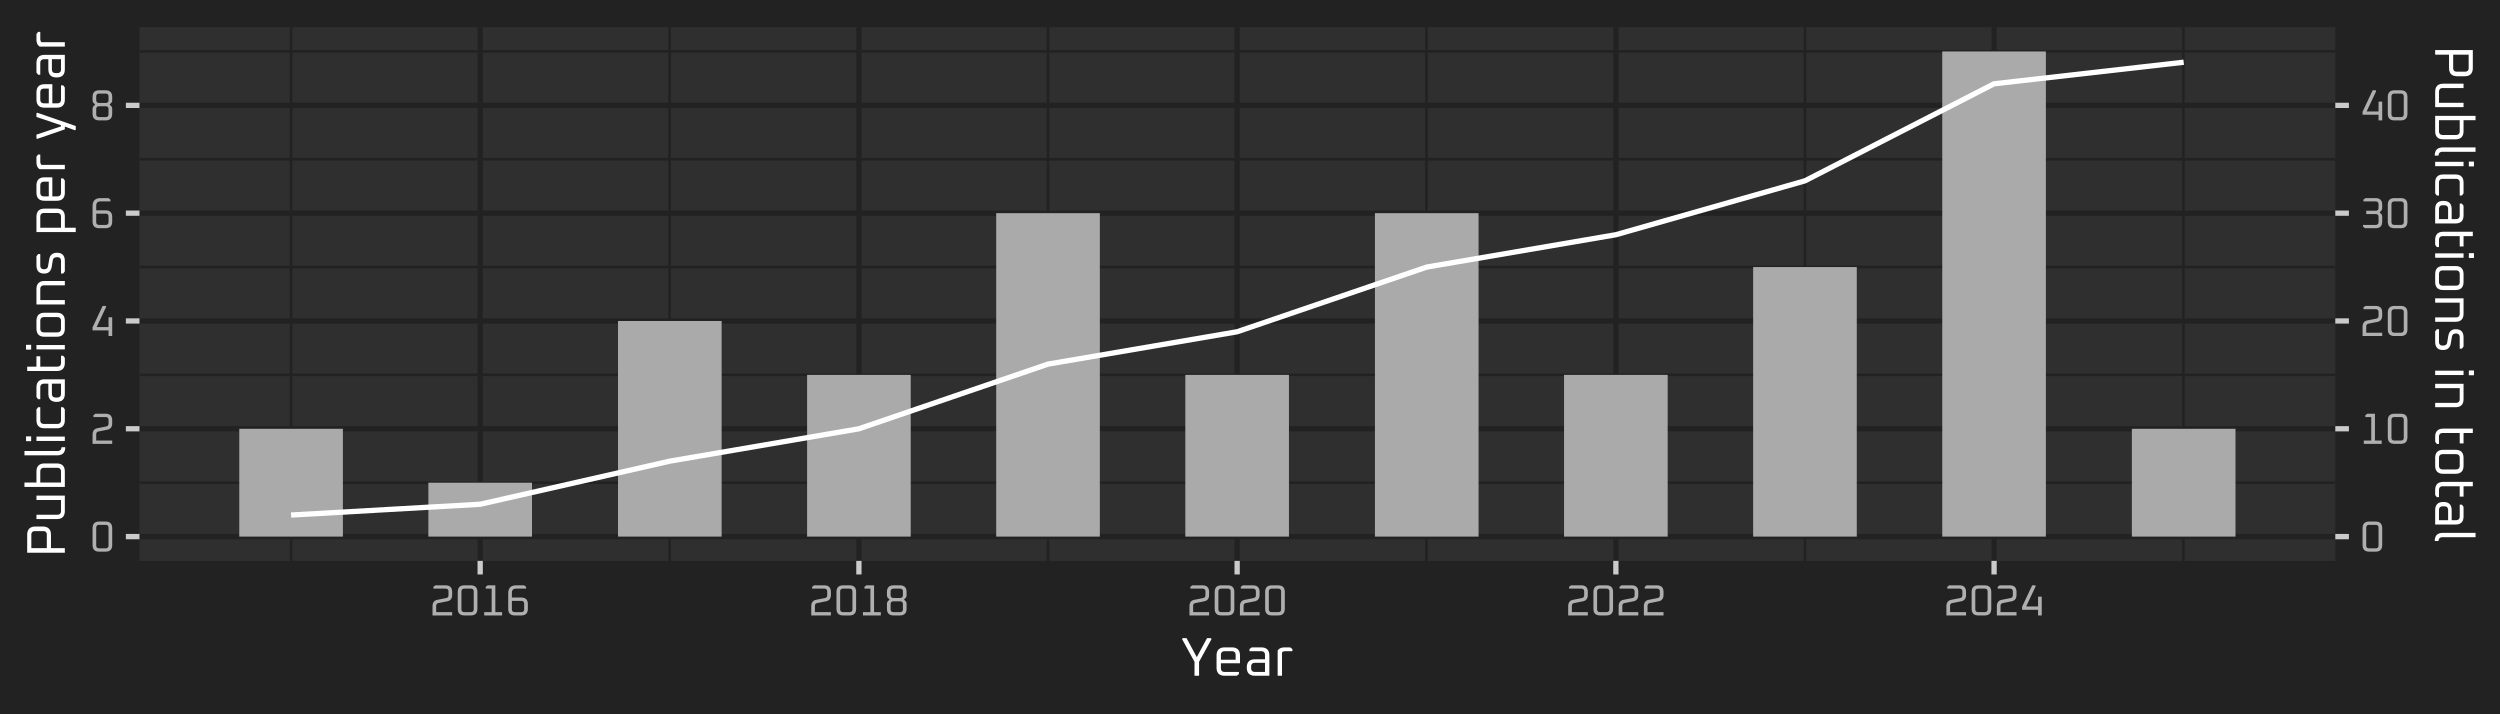 <?xml version="1.0" encoding="UTF-8"?>
<svg xmlns="http://www.w3.org/2000/svg" xmlns:xlink="http://www.w3.org/1999/xlink" width="504" height="144" viewBox="0 0 504 144">
<defs>
<clipPath id="clip-0">
<path clip-rule="nonzero" d="M 28.113 5.48 L 470.797 5.48 L 470.797 113.07 L 28.113 113.07 Z M 28.113 5.48 "/>
</clipPath>
<clipPath id="clip-1">
<path clip-rule="nonzero" d="M 28.113 97 L 470.797 97 L 470.797 98 L 28.113 98 Z M 28.113 97 "/>
</clipPath>
<clipPath id="clip-2">
<path clip-rule="nonzero" d="M 28.113 75 L 470.797 75 L 470.797 76 L 28.113 76 Z M 28.113 75 "/>
</clipPath>
<clipPath id="clip-3">
<path clip-rule="nonzero" d="M 28.113 53 L 470.797 53 L 470.797 55 L 28.113 55 Z M 28.113 53 "/>
</clipPath>
<clipPath id="clip-4">
<path clip-rule="nonzero" d="M 28.113 31 L 470.797 31 L 470.797 33 L 28.113 33 Z M 28.113 31 "/>
</clipPath>
<clipPath id="clip-5">
<path clip-rule="nonzero" d="M 28.113 10 L 470.797 10 L 470.797 11 L 28.113 11 Z M 28.113 10 "/>
</clipPath>
<clipPath id="clip-6">
<path clip-rule="nonzero" d="M 58 5.48 L 59 5.48 L 59 113.07 L 58 113.07 Z M 58 5.48 "/>
</clipPath>
<clipPath id="clip-7">
<path clip-rule="nonzero" d="M 134 5.48 L 136 5.48 L 136 113.07 L 134 113.07 Z M 134 5.48 "/>
</clipPath>
<clipPath id="clip-8">
<path clip-rule="nonzero" d="M 211 5.48 L 212 5.48 L 212 113.07 L 211 113.07 Z M 211 5.48 "/>
</clipPath>
<clipPath id="clip-9">
<path clip-rule="nonzero" d="M 287 5.48 L 288 5.48 L 288 113.07 L 287 113.07 Z M 287 5.48 "/>
</clipPath>
<clipPath id="clip-10">
<path clip-rule="nonzero" d="M 363 5.48 L 365 5.48 L 365 113.07 L 363 113.07 Z M 363 5.48 "/>
</clipPath>
<clipPath id="clip-11">
<path clip-rule="nonzero" d="M 439 5.48 L 441 5.48 L 441 113.07 L 439 113.07 Z M 439 5.48 "/>
</clipPath>
<clipPath id="clip-12">
<path clip-rule="nonzero" d="M 28.113 107 L 470.797 107 L 470.797 109 L 28.113 109 Z M 28.113 107 "/>
</clipPath>
<clipPath id="clip-13">
<path clip-rule="nonzero" d="M 28.113 85 L 470.797 85 L 470.797 87 L 28.113 87 Z M 28.113 85 "/>
</clipPath>
<clipPath id="clip-14">
<path clip-rule="nonzero" d="M 28.113 64 L 470.797 64 L 470.797 66 L 28.113 66 Z M 28.113 64 "/>
</clipPath>
<clipPath id="clip-15">
<path clip-rule="nonzero" d="M 28.113 42 L 470.797 42 L 470.797 44 L 28.113 44 Z M 28.113 42 "/>
</clipPath>
<clipPath id="clip-16">
<path clip-rule="nonzero" d="M 28.113 20 L 470.797 20 L 470.797 22 L 28.113 22 Z M 28.113 20 "/>
</clipPath>
<clipPath id="clip-17">
<path clip-rule="nonzero" d="M 96 5.48 L 98 5.48 L 98 113.07 L 96 113.07 Z M 96 5.48 "/>
</clipPath>
<clipPath id="clip-18">
<path clip-rule="nonzero" d="M 172 5.48 L 174 5.48 L 174 113.07 L 172 113.07 Z M 172 5.48 "/>
</clipPath>
<clipPath id="clip-19">
<path clip-rule="nonzero" d="M 248 5.48 L 250 5.48 L 250 113.07 L 248 113.07 Z M 248 5.48 "/>
</clipPath>
<clipPath id="clip-20">
<path clip-rule="nonzero" d="M 325 5.48 L 327 5.48 L 327 113.07 L 325 113.07 Z M 325 5.48 "/>
</clipPath>
<clipPath id="clip-21">
<path clip-rule="nonzero" d="M 401 5.48 L 403 5.48 L 403 113.07 L 401 113.07 Z M 401 5.48 "/>
</clipPath>
</defs>
<rect x="-50.4" y="-14.4" width="604.8" height="172.8" fill="rgb(100%, 100%, 100%)" fill-opacity="1"/>
<rect x="-50.4" y="-14.4" width="604.8" height="172.8" fill="rgb(13.333%, 13.333%, 13.333%)" fill-opacity="1"/>
<path fill="none" stroke-width="1.067" stroke-linecap="round" stroke-linejoin="round" stroke="rgb(13.333%, 13.333%, 13.333%)" stroke-opacity="1" stroke-miterlimit="10" d="M 0 144 L 504 144 L 504 0 L 0 0 Z M 0 144 "/>
<g clip-path="url(#clip-0)">
<path fill-rule="nonzero" fill="rgb(18.431%, 18.431%, 18.431%)" fill-opacity="1" d="M 28.113 113.07 L 470.797 113.07 L 470.797 5.48 L 28.113 5.48 Z M 28.113 113.07 "/>
</g>
<g clip-path="url(#clip-1)">
<path fill="none" stroke-width="0.533" stroke-linecap="butt" stroke-linejoin="round" stroke="rgb(13.333%, 13.333%, 13.333%)" stroke-opacity="1" stroke-miterlimit="10" d="M 28.113 97.312 L 470.797 97.312 "/>
</g>
<g clip-path="url(#clip-2)">
<path fill="none" stroke-width="0.533" stroke-linecap="butt" stroke-linejoin="round" stroke="rgb(13.333%, 13.333%, 13.333%)" stroke-opacity="1" stroke-miterlimit="10" d="M 28.113 75.574 L 470.797 75.574 "/>
</g>
<g clip-path="url(#clip-3)">
<path fill="none" stroke-width="0.533" stroke-linecap="butt" stroke-linejoin="round" stroke="rgb(13.333%, 13.333%, 13.333%)" stroke-opacity="1" stroke-miterlimit="10" d="M 28.113 53.84 L 470.797 53.84 "/>
</g>
<g clip-path="url(#clip-4)">
<path fill="none" stroke-width="0.533" stroke-linecap="butt" stroke-linejoin="round" stroke="rgb(13.333%, 13.333%, 13.333%)" stroke-opacity="1" stroke-miterlimit="10" d="M 28.113 32.105 L 470.797 32.105 "/>
</g>
<g clip-path="url(#clip-5)">
<path fill="none" stroke-width="0.533" stroke-linecap="butt" stroke-linejoin="round" stroke="rgb(13.333%, 13.333%, 13.333%)" stroke-opacity="1" stroke-miterlimit="10" d="M 28.113 10.371 L 470.797 10.371 "/>
</g>
<g clip-path="url(#clip-6)">
<path fill="none" stroke-width="0.533" stroke-linecap="butt" stroke-linejoin="round" stroke="rgb(13.333%, 13.333%, 13.333%)" stroke-opacity="1" stroke-miterlimit="10" d="M 58.684 113.07 L 58.684 5.48 "/>
</g>
<g clip-path="url(#clip-7)">
<path fill="none" stroke-width="0.533" stroke-linecap="butt" stroke-linejoin="round" stroke="rgb(13.333%, 13.333%, 13.333%)" stroke-opacity="1" stroke-miterlimit="10" d="M 134.98 113.07 L 134.98 5.48 "/>
</g>
<g clip-path="url(#clip-8)">
<path fill="none" stroke-width="0.533" stroke-linecap="butt" stroke-linejoin="round" stroke="rgb(13.333%, 13.333%, 13.333%)" stroke-opacity="1" stroke-miterlimit="10" d="M 211.281 113.07 L 211.281 5.48 "/>
</g>
<g clip-path="url(#clip-9)">
<path fill="none" stroke-width="0.533" stroke-linecap="butt" stroke-linejoin="round" stroke="rgb(13.333%, 13.333%, 13.333%)" stroke-opacity="1" stroke-miterlimit="10" d="M 287.582 113.07 L 287.582 5.48 "/>
</g>
<g clip-path="url(#clip-10)">
<path fill="none" stroke-width="0.533" stroke-linecap="butt" stroke-linejoin="round" stroke="rgb(13.333%, 13.333%, 13.333%)" stroke-opacity="1" stroke-miterlimit="10" d="M 363.879 113.07 L 363.879 5.48 "/>
</g>
<g clip-path="url(#clip-11)">
<path fill="none" stroke-width="0.533" stroke-linecap="butt" stroke-linejoin="round" stroke="rgb(13.333%, 13.333%, 13.333%)" stroke-opacity="1" stroke-miterlimit="10" d="M 440.18 113.07 L 440.18 5.48 "/>
</g>
<g clip-path="url(#clip-12)">
<path fill="none" stroke-width="1.067" stroke-linecap="butt" stroke-linejoin="round" stroke="rgb(13.333%, 13.333%, 13.333%)" stroke-opacity="1" stroke-miterlimit="10" d="M 28.113 108.18 L 470.797 108.18 "/>
</g>
<g clip-path="url(#clip-13)">
<path fill="none" stroke-width="1.067" stroke-linecap="butt" stroke-linejoin="round" stroke="rgb(13.333%, 13.333%, 13.333%)" stroke-opacity="1" stroke-miterlimit="10" d="M 28.113 86.441 L 470.797 86.441 "/>
</g>
<g clip-path="url(#clip-14)">
<path fill="none" stroke-width="1.067" stroke-linecap="butt" stroke-linejoin="round" stroke="rgb(13.333%, 13.333%, 13.333%)" stroke-opacity="1" stroke-miterlimit="10" d="M 28.113 64.707 L 470.797 64.707 "/>
</g>
<g clip-path="url(#clip-15)">
<path fill="none" stroke-width="1.067" stroke-linecap="butt" stroke-linejoin="round" stroke="rgb(13.333%, 13.333%, 13.333%)" stroke-opacity="1" stroke-miterlimit="10" d="M 28.113 42.973 L 470.797 42.973 "/>
</g>
<g clip-path="url(#clip-16)">
<path fill="none" stroke-width="1.067" stroke-linecap="butt" stroke-linejoin="round" stroke="rgb(13.333%, 13.333%, 13.333%)" stroke-opacity="1" stroke-miterlimit="10" d="M 28.113 21.238 L 470.797 21.238 "/>
</g>
<g clip-path="url(#clip-17)">
<path fill="none" stroke-width="1.067" stroke-linecap="butt" stroke-linejoin="round" stroke="rgb(13.333%, 13.333%, 13.333%)" stroke-opacity="1" stroke-miterlimit="10" d="M 96.805 113.07 L 96.805 5.48 "/>
</g>
<g clip-path="url(#clip-18)">
<path fill="none" stroke-width="1.067" stroke-linecap="butt" stroke-linejoin="round" stroke="rgb(13.333%, 13.333%, 13.333%)" stroke-opacity="1" stroke-miterlimit="10" d="M 173.156 113.07 L 173.156 5.48 "/>
</g>
<g clip-path="url(#clip-19)">
<path fill="none" stroke-width="1.067" stroke-linecap="butt" stroke-linejoin="round" stroke="rgb(13.333%, 13.333%, 13.333%)" stroke-opacity="1" stroke-miterlimit="10" d="M 249.406 113.07 L 249.406 5.48 "/>
</g>
<g clip-path="url(#clip-20)">
<path fill="none" stroke-width="1.067" stroke-linecap="butt" stroke-linejoin="round" stroke="rgb(13.333%, 13.333%, 13.333%)" stroke-opacity="1" stroke-miterlimit="10" d="M 325.758 113.07 L 325.758 5.48 "/>
</g>
<g clip-path="url(#clip-21)">
<path fill="none" stroke-width="1.067" stroke-linecap="butt" stroke-linejoin="round" stroke="rgb(13.333%, 13.333%, 13.333%)" stroke-opacity="1" stroke-miterlimit="10" d="M 402.004 113.07 L 402.004 5.48 "/>
</g>
<path fill-rule="nonzero" fill="rgb(66.667%, 66.667%, 66.667%)" fill-opacity="1" d="M 48.238 108.18 L 69.129 108.18 L 69.129 86.445 L 48.238 86.445 Z M 48.238 108.18 "/>
<path fill-rule="nonzero" fill="rgb(66.667%, 66.667%, 66.667%)" fill-opacity="1" d="M 86.359 108.18 L 107.25 108.18 L 107.25 97.312 L 86.359 97.312 Z M 86.359 108.18 "/>
<path fill-rule="nonzero" fill="rgb(66.667%, 66.667%, 66.667%)" fill-opacity="1" d="M 124.59 108.18 L 145.48 108.18 L 145.48 64.711 L 124.59 64.711 Z M 124.59 108.18 "/>
<path fill-rule="nonzero" fill="rgb(66.667%, 66.667%, 66.667%)" fill-opacity="1" d="M 162.711 108.18 L 183.602 108.18 L 183.602 75.578 L 162.711 75.578 Z M 162.711 108.18 "/>
<path fill-rule="nonzero" fill="rgb(66.667%, 66.667%, 66.667%)" fill-opacity="1" d="M 200.836 108.18 L 221.727 108.18 L 221.727 42.973 L 200.836 42.973 Z M 200.836 108.18 "/>
<path fill-rule="nonzero" fill="rgb(66.667%, 66.667%, 66.667%)" fill-opacity="1" d="M 238.961 108.18 L 259.852 108.18 L 259.852 75.578 L 238.961 75.578 Z M 238.961 108.18 "/>
<path fill-rule="nonzero" fill="rgb(66.667%, 66.667%, 66.667%)" fill-opacity="1" d="M 277.188 108.18 L 298.078 108.18 L 298.078 42.973 L 277.188 42.973 Z M 277.188 108.18 "/>
<path fill-rule="nonzero" fill="rgb(66.667%, 66.667%, 66.667%)" fill-opacity="1" d="M 315.312 108.18 L 336.203 108.18 L 336.203 75.578 L 315.312 75.578 Z M 315.312 108.18 "/>
<path fill-rule="nonzero" fill="rgb(66.667%, 66.667%, 66.667%)" fill-opacity="1" d="M 353.434 108.18 L 374.324 108.18 L 374.324 53.84 L 353.434 53.84 Z M 353.434 108.18 "/>
<path fill-rule="nonzero" fill="rgb(66.667%, 66.667%, 66.667%)" fill-opacity="1" d="M 391.559 108.18 L 412.449 108.18 L 412.449 10.371 L 391.559 10.371 Z M 391.559 108.18 "/>
<path fill-rule="nonzero" fill="rgb(66.667%, 66.667%, 66.667%)" fill-opacity="1" d="M 429.785 108.18 L 450.676 108.18 L 450.676 86.445 L 429.785 86.445 Z M 429.785 108.18 "/>
<path fill="none" stroke-width="1.067" stroke-linecap="butt" stroke-linejoin="round" stroke="rgb(100%, 100%, 100%)" stroke-opacity="1" stroke-miterlimit="10" d="M 58.684 103.832 L 96.805 101.656 L 135.035 92.965 L 173.156 86.441 L 211.281 73.402 L 249.406 66.883 L 287.633 53.84 L 325.758 47.32 L 363.879 36.453 L 402.004 16.891 L 440.23 12.543 "/>
<path fill-rule="nonzero" fill="rgb(68.627%, 68.627%, 68.627%)" fill-opacity="1" d="M 18.66 109.867 L 18.66 106.488 L 18.676 106.234 L 18.715 106.004 L 18.781 105.801 L 18.875 105.629 L 18.996 105.48 L 19.145 105.359 L 19.32 105.262 L 19.523 105.195 L 19.75 105.156 L 20.008 105.141 L 21.273 105.141 L 21.531 105.156 L 21.758 105.195 L 21.961 105.262 L 22.137 105.359 L 22.285 105.48 L 22.406 105.629 L 22.5 105.801 L 22.566 106.004 L 22.605 106.234 L 22.621 106.488 L 22.621 109.867 L 22.605 110.125 L 22.566 110.352 L 22.5 110.555 L 22.406 110.73 L 22.285 110.879 L 22.137 111 L 21.961 111.094 L 21.758 111.16 L 21.531 111.199 L 21.273 111.215 L 20.008 111.215 L 19.75 111.199 L 19.523 111.16 L 19.32 111.094 L 19.145 111 L 18.996 110.879 L 18.875 110.73 L 18.781 110.555 L 18.715 110.352 L 18.676 110.125 Z M 19.398 109.949 L 19.406 110.062 L 19.422 110.164 L 19.453 110.254 L 19.496 110.332 L 19.551 110.395 L 19.613 110.449 L 19.691 110.492 L 19.781 110.523 L 19.883 110.539 L 19.996 110.547 L 21.281 110.547 L 21.395 110.539 L 21.5 110.523 L 21.59 110.492 L 21.664 110.449 L 21.73 110.395 L 21.785 110.332 L 21.828 110.254 L 21.855 110.164 L 21.875 110.062 L 21.883 109.949 L 21.883 106.41 L 21.875 106.297 L 21.855 106.195 L 21.828 106.105 L 21.785 106.027 L 21.73 105.961 L 21.664 105.906 L 21.59 105.863 L 21.5 105.836 L 21.395 105.816 L 21.281 105.812 L 19.996 105.812 L 19.883 105.816 L 19.781 105.836 L 19.691 105.863 L 19.613 105.906 L 19.551 105.961 L 19.496 106.027 L 19.453 106.105 L 19.422 106.195 L 19.406 106.297 L 19.398 106.41 Z M 19.398 109.949 "/>
<path fill-rule="nonzero" fill="rgb(68.627%, 68.627%, 68.627%)" fill-opacity="1" d="M 18.66 89.48 L 18.66 87.633 L 18.672 87.418 L 18.699 87.223 L 18.746 87.047 L 18.816 86.891 L 18.902 86.75 L 19.008 86.629 L 19.133 86.527 L 19.281 86.441 L 19.445 86.375 L 19.629 86.328 L 21.434 85.969 L 21.52 85.945 L 21.594 85.918 L 21.66 85.879 L 21.719 85.832 L 21.77 85.777 L 21.809 85.715 L 21.84 85.641 L 21.863 85.562 L 21.875 85.477 L 21.883 85.379 L 21.883 84.676 L 21.875 84.562 L 21.855 84.461 L 21.828 84.371 L 21.785 84.293 L 21.73 84.227 L 21.664 84.172 L 21.59 84.129 L 21.5 84.102 L 21.395 84.082 L 21.281 84.074 L 18.836 84.074 L 18.836 83.715 L 19.23 83.406 L 21.273 83.406 L 21.531 83.422 L 21.758 83.461 L 21.961 83.527 L 22.137 83.621 L 22.285 83.742 L 22.406 83.891 L 22.5 84.066 L 22.566 84.27 L 22.605 84.496 L 22.621 84.754 L 22.621 85.324 L 22.609 85.539 L 22.582 85.734 L 22.535 85.91 L 22.465 86.066 L 22.379 86.207 L 22.273 86.328 L 22.145 86.43 L 22 86.516 L 21.836 86.582 L 21.652 86.629 L 19.848 86.988 L 19.762 87.012 L 19.688 87.039 L 19.621 87.078 L 19.562 87.125 L 19.512 87.18 L 19.473 87.242 L 19.441 87.316 L 19.418 87.395 L 19.402 87.48 L 19.398 87.578 L 19.398 88.809 L 22.621 88.809 L 22.621 89.48 Z M 18.66 89.48 "/>
<path fill-rule="nonzero" fill="rgb(68.627%, 68.627%, 68.627%)" fill-opacity="1" d="M 18.66 66.609 L 18.66 65.992 L 20.691 61.672 L 21.309 61.672 L 21.406 61.848 L 19.48 65.941 L 21.883 65.941 L 21.883 63.961 L 22.621 63.961 L 22.621 67.742 L 21.883 67.742 L 21.883 66.609 Z M 18.66 66.609 "/>
<path fill-rule="nonzero" fill="rgb(68.627%, 68.627%, 68.627%)" fill-opacity="1" d="M 18.66 44.664 L 18.66 41.555 L 18.676 41.25 L 18.727 40.973 L 18.805 40.73 L 18.918 40.52 L 19.066 40.34 L 19.242 40.195 L 19.453 40.082 L 19.695 40 L 19.973 39.953 L 20.281 39.938 L 21.871 39.938 L 22.27 40.246 L 22.27 40.605 L 20.246 40.605 L 20.082 40.613 L 19.941 40.641 L 19.812 40.68 L 19.703 40.742 L 19.609 40.816 L 19.535 40.91 L 19.477 41.02 L 19.434 41.145 L 19.406 41.289 L 19.398 41.449 L 19.398 42.402 L 21.273 42.402 L 21.531 42.414 L 21.758 42.453 L 21.961 42.523 L 22.137 42.617 L 22.285 42.738 L 22.406 42.887 L 22.5 43.059 L 22.566 43.262 L 22.605 43.492 L 22.621 43.746 L 22.621 44.664 L 22.605 44.918 L 22.566 45.148 L 22.5 45.348 L 22.406 45.523 L 22.285 45.672 L 22.137 45.793 L 21.961 45.887 L 21.758 45.953 L 21.531 45.996 L 21.273 46.008 L 20.008 46.008 L 19.75 45.996 L 19.523 45.953 L 19.32 45.887 L 19.145 45.793 L 18.996 45.672 L 18.875 45.523 L 18.781 45.348 L 18.715 45.148 L 18.676 44.918 Z M 19.398 44.742 L 19.406 44.855 L 19.422 44.957 L 19.453 45.047 L 19.496 45.125 L 19.551 45.191 L 19.613 45.246 L 19.691 45.285 L 19.781 45.316 L 19.883 45.332 L 19.996 45.34 L 21.281 45.34 L 21.395 45.332 L 21.5 45.316 L 21.59 45.285 L 21.664 45.246 L 21.73 45.191 L 21.785 45.125 L 21.828 45.047 L 21.855 44.957 L 21.875 44.855 L 21.883 44.742 L 21.883 43.668 L 21.875 43.555 L 21.855 43.453 L 21.828 43.363 L 21.785 43.285 L 21.73 43.219 L 21.664 43.164 L 21.59 43.125 L 21.5 43.094 L 21.395 43.074 L 21.281 43.07 L 19.398 43.07 Z M 19.398 44.742 "/>
<path fill-rule="nonzero" fill="rgb(68.627%, 68.627%, 68.627%)" fill-opacity="1" d="M 18.66 22.926 L 18.66 21.949 L 18.668 21.816 L 18.68 21.75 L 18.695 21.691 L 18.715 21.633 L 18.738 21.574 L 18.801 21.473 L 18.84 21.422 L 18.879 21.379 L 19.188 21.07 L 18.879 20.762 L 18.84 20.719 L 18.801 20.668 L 18.738 20.566 L 18.715 20.508 L 18.695 20.449 L 18.68 20.391 L 18.668 20.324 L 18.66 20.191 L 18.66 19.547 L 18.676 19.293 L 18.715 19.062 L 18.781 18.859 L 18.875 18.688 L 18.996 18.539 L 19.145 18.418 L 19.32 18.324 L 19.523 18.254 L 19.75 18.215 L 20.008 18.203 L 21.273 18.203 L 21.531 18.215 L 21.758 18.254 L 21.961 18.324 L 22.137 18.418 L 22.285 18.539 L 22.406 18.688 L 22.5 18.859 L 22.566 19.062 L 22.605 19.293 L 22.621 19.547 L 22.621 20.191 L 22.613 20.324 L 22.602 20.391 L 22.586 20.449 L 22.566 20.508 L 22.543 20.566 L 22.48 20.668 L 22.441 20.719 L 22.398 20.762 L 22.094 21.07 L 22.398 21.379 L 22.441 21.422 L 22.48 21.473 L 22.543 21.574 L 22.566 21.633 L 22.586 21.691 L 22.602 21.75 L 22.613 21.816 L 22.621 21.949 L 22.621 22.926 L 22.605 23.184 L 22.566 23.41 L 22.5 23.613 L 22.406 23.789 L 22.285 23.938 L 22.137 24.059 L 21.961 24.152 L 21.758 24.219 L 21.531 24.262 L 21.273 24.273 L 20.008 24.273 L 19.75 24.262 L 19.523 24.219 L 19.32 24.152 L 19.145 24.059 L 18.996 23.938 L 18.875 23.789 L 18.781 23.613 L 18.715 23.41 L 18.676 23.184 Z M 19.398 23.008 L 19.406 23.121 L 19.422 23.223 L 19.453 23.312 L 19.496 23.391 L 19.551 23.457 L 19.613 23.508 L 19.691 23.551 L 19.781 23.582 L 19.883 23.598 L 19.996 23.605 L 21.281 23.605 L 21.395 23.598 L 21.5 23.582 L 21.59 23.551 L 21.664 23.508 L 21.73 23.457 L 21.785 23.391 L 21.828 23.312 L 21.855 23.223 L 21.875 23.121 L 21.883 23.008 L 21.883 22.02 L 21.875 21.906 L 21.855 21.805 L 21.828 21.715 L 21.785 21.637 L 21.73 21.57 L 21.664 21.52 L 21.59 21.477 L 21.5 21.445 L 21.395 21.43 L 21.281 21.422 L 19.996 21.422 L 19.883 21.43 L 19.781 21.445 L 19.691 21.477 L 19.613 21.52 L 19.551 21.57 L 19.496 21.637 L 19.453 21.715 L 19.422 21.805 L 19.406 21.906 L 19.398 22.02 Z M 19.398 20.156 L 19.406 20.27 L 19.422 20.371 L 19.453 20.461 L 19.496 20.539 L 19.551 20.605 L 19.613 20.656 L 19.691 20.699 L 19.781 20.73 L 19.883 20.746 L 19.996 20.754 L 21.281 20.754 L 21.395 20.746 L 21.5 20.73 L 21.59 20.699 L 21.664 20.656 L 21.73 20.605 L 21.785 20.539 L 21.828 20.461 L 21.855 20.371 L 21.875 20.27 L 21.883 20.156 L 21.883 19.469 L 21.875 19.355 L 21.855 19.254 L 21.828 19.164 L 21.785 19.086 L 21.73 19.02 L 21.664 18.965 L 21.59 18.926 L 21.5 18.895 L 21.395 18.875 L 21.281 18.871 L 19.996 18.871 L 19.883 18.875 L 19.781 18.895 L 19.691 18.926 L 19.613 18.965 L 19.551 19.02 L 19.496 19.086 L 19.453 19.164 L 19.422 19.254 L 19.406 19.355 L 19.398 19.469 Z M 19.398 20.156 "/>
<path fill="none" stroke-width="1.067" stroke-linecap="butt" stroke-linejoin="round" stroke="rgb(79.608%, 79.608%, 79.608%)" stroke-opacity="1" stroke-miterlimit="10" d="M 25.375 108.18 L 28.113 108.18 "/>
<path fill="none" stroke-width="1.067" stroke-linecap="butt" stroke-linejoin="round" stroke="rgb(79.608%, 79.608%, 79.608%)" stroke-opacity="1" stroke-miterlimit="10" d="M 25.375 86.441 L 28.113 86.441 "/>
<path fill="none" stroke-width="1.067" stroke-linecap="butt" stroke-linejoin="round" stroke="rgb(79.608%, 79.608%, 79.608%)" stroke-opacity="1" stroke-miterlimit="10" d="M 25.375 64.707 L 28.113 64.707 "/>
<path fill="none" stroke-width="1.067" stroke-linecap="butt" stroke-linejoin="round" stroke="rgb(79.608%, 79.608%, 79.608%)" stroke-opacity="1" stroke-miterlimit="10" d="M 25.375 42.973 L 28.113 42.973 "/>
<path fill="none" stroke-width="1.067" stroke-linecap="butt" stroke-linejoin="round" stroke="rgb(79.608%, 79.608%, 79.608%)" stroke-opacity="1" stroke-miterlimit="10" d="M 25.375 21.238 L 28.113 21.238 "/>
<path fill="none" stroke-width="1.067" stroke-linecap="butt" stroke-linejoin="round" stroke="rgb(79.608%, 79.608%, 79.608%)" stroke-opacity="1" stroke-miterlimit="10" d="M 473.539 108.18 L 470.797 108.18 "/>
<path fill="none" stroke-width="1.067" stroke-linecap="butt" stroke-linejoin="round" stroke="rgb(79.608%, 79.608%, 79.608%)" stroke-opacity="1" stroke-miterlimit="10" d="M 473.539 86.441 L 470.797 86.441 "/>
<path fill="none" stroke-width="1.067" stroke-linecap="butt" stroke-linejoin="round" stroke="rgb(79.608%, 79.608%, 79.608%)" stroke-opacity="1" stroke-miterlimit="10" d="M 473.539 64.707 L 470.797 64.707 "/>
<path fill="none" stroke-width="1.067" stroke-linecap="butt" stroke-linejoin="round" stroke="rgb(79.608%, 79.608%, 79.608%)" stroke-opacity="1" stroke-miterlimit="10" d="M 473.539 42.973 L 470.797 42.973 "/>
<path fill="none" stroke-width="1.067" stroke-linecap="butt" stroke-linejoin="round" stroke="rgb(79.608%, 79.608%, 79.608%)" stroke-opacity="1" stroke-miterlimit="10" d="M 473.539 21.238 L 470.797 21.238 "/>
<path fill-rule="nonzero" fill="rgb(68.627%, 68.627%, 68.627%)" fill-opacity="1" d="M 476.293 109.867 L 476.293 106.488 L 476.309 106.234 L 476.348 106.004 L 476.414 105.801 L 476.508 105.629 L 476.629 105.48 L 476.777 105.359 L 476.953 105.262 L 477.156 105.195 L 477.383 105.156 L 477.641 105.141 L 478.906 105.141 L 479.164 105.156 L 479.391 105.195 L 479.594 105.262 L 479.77 105.359 L 479.918 105.48 L 480.039 105.629 L 480.133 105.801 L 480.199 106.004 L 480.238 106.234 L 480.254 106.488 L 480.254 109.867 L 480.238 110.125 L 480.199 110.352 L 480.133 110.555 L 480.039 110.73 L 479.918 110.879 L 479.77 111 L 479.594 111.094 L 479.391 111.16 L 479.164 111.199 L 478.906 111.215 L 477.641 111.215 L 477.383 111.199 L 477.156 111.16 L 476.953 111.094 L 476.777 111 L 476.629 110.879 L 476.508 110.73 L 476.414 110.555 L 476.348 110.352 L 476.309 110.125 Z M 477.031 109.949 L 477.039 110.062 L 477.055 110.164 L 477.086 110.254 L 477.129 110.332 L 477.184 110.395 L 477.246 110.449 L 477.324 110.492 L 477.414 110.523 L 477.516 110.539 L 477.629 110.547 L 478.914 110.547 L 479.031 110.539 L 479.133 110.523 L 479.223 110.492 L 479.297 110.449 L 479.363 110.395 L 479.418 110.332 L 479.461 110.254 L 479.488 110.164 L 479.508 110.062 L 479.516 109.949 L 479.516 106.41 L 479.508 106.297 L 479.488 106.195 L 479.461 106.105 L 479.418 106.027 L 479.363 105.961 L 479.297 105.906 L 479.223 105.863 L 479.133 105.836 L 479.031 105.816 L 478.914 105.812 L 477.629 105.812 L 477.516 105.816 L 477.414 105.836 L 477.324 105.863 L 477.246 105.906 L 477.184 105.961 L 477.129 106.027 L 477.086 106.105 L 477.055 106.195 L 477.039 106.297 L 477.031 106.41 Z M 477.031 109.949 "/>
<path fill-rule="nonzero" fill="rgb(68.627%, 68.627%, 68.627%)" fill-opacity="1" d="M 476.539 89.48 L 476.539 88.809 L 478.043 88.809 L 478.043 84.074 L 476.848 84.074 L 476.848 83.715 L 477.242 83.406 L 478.785 83.406 L 478.785 88.809 L 480.148 88.809 L 480.148 89.48 Z M 476.539 89.48 "/>
<path fill-rule="nonzero" fill="rgb(68.627%, 68.627%, 68.627%)" fill-opacity="1" d="M 481.379 88.133 L 481.379 84.754 L 481.395 84.496 L 481.434 84.27 L 481.5 84.066 L 481.594 83.891 L 481.715 83.742 L 481.863 83.621 L 482.039 83.527 L 482.242 83.461 L 482.469 83.422 L 482.727 83.406 L 483.992 83.406 L 484.25 83.422 L 484.477 83.461 L 484.68 83.527 L 484.855 83.621 L 485.004 83.742 L 485.125 83.891 L 485.219 84.066 L 485.285 84.27 L 485.324 84.496 L 485.34 84.754 L 485.34 88.133 L 485.324 88.387 L 485.285 88.617 L 485.219 88.82 L 485.125 88.996 L 485.004 89.145 L 484.855 89.266 L 484.68 89.359 L 484.477 89.426 L 484.25 89.465 L 483.992 89.48 L 482.727 89.48 L 482.469 89.465 L 482.242 89.426 L 482.039 89.359 L 481.863 89.266 L 481.715 89.145 L 481.594 88.996 L 481.5 88.82 L 481.434 88.617 L 481.395 88.387 Z M 482.117 88.211 L 482.125 88.324 L 482.145 88.426 L 482.172 88.516 L 482.215 88.594 L 482.27 88.66 L 482.336 88.715 L 482.41 88.758 L 482.5 88.785 L 482.605 88.805 L 482.719 88.809 L 484.004 88.809 L 484.117 88.805 L 484.219 88.785 L 484.309 88.758 L 484.387 88.715 L 484.449 88.66 L 484.504 88.594 L 484.547 88.516 L 484.578 88.426 L 484.594 88.324 L 484.602 88.211 L 484.602 84.676 L 484.594 84.562 L 484.578 84.461 L 484.547 84.371 L 484.504 84.293 L 484.449 84.227 L 484.387 84.172 L 484.309 84.129 L 484.219 84.102 L 484.117 84.082 L 484.004 84.074 L 482.719 84.074 L 482.605 84.082 L 482.5 84.102 L 482.41 84.129 L 482.336 84.172 L 482.27 84.227 L 482.215 84.293 L 482.172 84.371 L 482.145 84.461 L 482.125 84.562 L 482.117 84.676 Z M 482.117 88.211 "/>
<path fill-rule="nonzero" fill="rgb(68.627%, 68.627%, 68.627%)" fill-opacity="1" d="M 476.293 67.742 L 476.293 65.895 L 476.305 65.684 L 476.332 65.488 L 476.379 65.312 L 476.449 65.156 L 476.535 65.016 L 476.641 64.895 L 476.766 64.793 L 476.914 64.707 L 477.078 64.641 L 477.262 64.594 L 479.066 64.234 L 479.152 64.211 L 479.227 64.18 L 479.293 64.145 L 479.352 64.098 L 479.402 64.043 L 479.441 63.977 L 479.473 63.906 L 479.496 63.828 L 479.508 63.738 L 479.516 63.645 L 479.516 62.938 L 479.508 62.824 L 479.488 62.723 L 479.461 62.633 L 479.418 62.555 L 479.363 62.492 L 479.297 62.438 L 479.223 62.395 L 479.133 62.363 L 479.031 62.348 L 478.914 62.34 L 476.469 62.34 L 476.469 61.98 L 476.863 61.672 L 478.906 61.672 L 479.164 61.684 L 479.391 61.727 L 479.594 61.793 L 479.77 61.887 L 479.918 62.008 L 480.039 62.156 L 480.133 62.332 L 480.199 62.535 L 480.238 62.762 L 480.254 63.02 L 480.254 63.59 L 480.242 63.805 L 480.215 63.996 L 480.168 64.172 L 480.098 64.332 L 480.012 64.469 L 479.906 64.59 L 479.777 64.695 L 479.633 64.777 L 479.469 64.844 L 479.285 64.895 L 477.48 65.254 L 477.395 65.273 L 477.32 65.305 L 477.254 65.344 L 477.195 65.391 L 477.145 65.445 L 477.105 65.508 L 477.074 65.578 L 477.051 65.66 L 477.035 65.746 L 477.031 65.844 L 477.031 67.074 L 480.254 67.074 L 480.254 67.742 Z M 476.293 67.742 "/>
<path fill-rule="nonzero" fill="rgb(68.627%, 68.627%, 68.627%)" fill-opacity="1" d="M 481.379 66.398 L 481.379 63.02 L 481.395 62.762 L 481.434 62.535 L 481.5 62.332 L 481.594 62.156 L 481.715 62.008 L 481.863 61.887 L 482.039 61.793 L 482.242 61.727 L 482.469 61.684 L 482.727 61.672 L 483.992 61.672 L 484.25 61.684 L 484.477 61.727 L 484.68 61.793 L 484.855 61.887 L 485.004 62.008 L 485.125 62.156 L 485.219 62.332 L 485.285 62.535 L 485.324 62.762 L 485.34 63.02 L 485.34 66.398 L 485.324 66.652 L 485.285 66.883 L 485.219 67.086 L 485.125 67.258 L 485.004 67.406 L 484.855 67.527 L 484.68 67.621 L 484.477 67.691 L 484.25 67.73 L 483.992 67.742 L 482.727 67.742 L 482.469 67.73 L 482.242 67.691 L 482.039 67.621 L 481.863 67.527 L 481.715 67.406 L 481.594 67.258 L 481.5 67.086 L 481.434 66.883 L 481.395 66.652 Z M 482.117 66.477 L 482.125 66.59 L 482.145 66.691 L 482.172 66.781 L 482.215 66.859 L 482.27 66.926 L 482.336 66.98 L 482.41 67.02 L 482.5 67.051 L 482.605 67.07 L 482.719 67.074 L 484.004 67.074 L 484.117 67.07 L 484.219 67.051 L 484.309 67.02 L 484.387 66.98 L 484.449 66.926 L 484.504 66.859 L 484.547 66.781 L 484.578 66.691 L 484.594 66.59 L 484.602 66.477 L 484.602 62.938 L 484.594 62.824 L 484.578 62.723 L 484.547 62.633 L 484.504 62.555 L 484.449 62.492 L 484.387 62.438 L 484.309 62.395 L 484.219 62.363 L 484.117 62.348 L 484.004 62.34 L 482.719 62.34 L 482.605 62.348 L 482.5 62.363 L 482.41 62.395 L 482.336 62.438 L 482.27 62.492 L 482.215 62.555 L 482.172 62.633 L 482.145 62.723 L 482.125 62.824 L 482.117 62.938 Z M 482.117 66.477 "/>
<path fill-rule="nonzero" fill="rgb(68.627%, 68.627%, 68.627%)" fill-opacity="1" d="M 476.383 45.699 L 476.383 45.34 L 478.914 45.34 L 479.031 45.332 L 479.133 45.316 L 479.223 45.285 L 479.297 45.246 L 479.363 45.191 L 479.418 45.125 L 479.461 45.047 L 479.488 44.957 L 479.508 44.855 L 479.516 44.742 L 479.516 43.758 L 479.508 43.641 L 479.488 43.539 L 479.461 43.449 L 479.418 43.371 L 479.363 43.309 L 479.297 43.254 L 479.223 43.211 L 479.133 43.18 L 479.031 43.164 L 478.914 43.156 L 477.031 43.156 L 477.031 42.488 L 478.914 42.488 L 479.031 42.484 L 479.133 42.465 L 479.223 42.434 L 479.297 42.395 L 479.363 42.34 L 479.418 42.273 L 479.461 42.195 L 479.488 42.105 L 479.508 42.004 L 479.516 41.891 L 479.516 41.203 L 479.508 41.09 L 479.488 40.988 L 479.461 40.898 L 479.418 40.82 L 479.363 40.754 L 479.297 40.703 L 479.223 40.66 L 479.133 40.629 L 479.031 40.613 L 478.914 40.605 L 476.469 40.605 L 476.469 40.246 L 476.863 39.938 L 478.906 39.938 L 479.164 39.949 L 479.391 39.992 L 479.594 40.059 L 479.77 40.152 L 479.918 40.273 L 480.039 40.422 L 480.133 40.598 L 480.199 40.797 L 480.238 41.027 L 480.254 41.281 L 480.254 41.926 L 480.25 41.996 L 480.246 42.062 L 480.234 42.125 L 480.219 42.188 L 480.199 42.246 L 480.176 42.301 L 480.145 42.355 L 480.113 42.402 L 480.074 42.453 L 480.035 42.496 L 479.727 42.805 L 480.035 43.113 L 480.113 43.207 L 480.145 43.258 L 480.176 43.312 L 480.199 43.367 L 480.219 43.426 L 480.234 43.484 L 480.246 43.551 L 480.25 43.617 L 480.254 43.688 L 480.254 44.664 L 480.238 44.918 L 480.199 45.148 L 480.133 45.348 L 480.039 45.523 L 479.918 45.672 L 479.77 45.793 L 479.594 45.887 L 479.391 45.953 L 479.164 45.996 L 478.906 46.008 L 476.777 46.008 Z M 476.383 45.699 "/>
<path fill-rule="nonzero" fill="rgb(68.627%, 68.627%, 68.627%)" fill-opacity="1" d="M 481.379 44.664 L 481.379 41.281 L 481.395 41.027 L 481.434 40.797 L 481.5 40.598 L 481.594 40.422 L 481.715 40.273 L 481.863 40.152 L 482.039 40.059 L 482.242 39.992 L 482.469 39.949 L 482.727 39.938 L 483.992 39.938 L 484.25 39.949 L 484.477 39.992 L 484.68 40.059 L 484.855 40.152 L 485.004 40.273 L 485.125 40.422 L 485.219 40.598 L 485.285 40.797 L 485.324 41.027 L 485.34 41.281 L 485.34 44.664 L 485.324 44.918 L 485.285 45.148 L 485.219 45.348 L 485.125 45.523 L 485.004 45.672 L 484.855 45.793 L 484.68 45.887 L 484.477 45.953 L 484.25 45.996 L 483.992 46.008 L 482.727 46.008 L 482.469 45.996 L 482.242 45.953 L 482.039 45.887 L 481.863 45.793 L 481.715 45.672 L 481.594 45.523 L 481.5 45.348 L 481.434 45.148 L 481.395 44.918 Z M 482.117 44.742 L 482.125 44.855 L 482.145 44.957 L 482.172 45.047 L 482.215 45.125 L 482.27 45.191 L 482.336 45.246 L 482.41 45.285 L 482.5 45.316 L 482.605 45.332 L 482.719 45.34 L 484.004 45.34 L 484.117 45.332 L 484.219 45.316 L 484.309 45.285 L 484.387 45.246 L 484.449 45.191 L 484.504 45.125 L 484.547 45.047 L 484.578 44.957 L 484.594 44.855 L 484.602 44.742 L 484.602 41.203 L 484.594 41.09 L 484.578 40.988 L 484.547 40.898 L 484.504 40.82 L 484.449 40.754 L 484.387 40.703 L 484.309 40.66 L 484.219 40.629 L 484.117 40.613 L 484.004 40.605 L 482.719 40.605 L 482.605 40.613 L 482.5 40.629 L 482.41 40.66 L 482.336 40.703 L 482.27 40.754 L 482.215 40.82 L 482.172 40.898 L 482.145 40.988 L 482.125 41.09 L 482.117 41.203 Z M 482.117 44.742 "/>
<path fill-rule="nonzero" fill="rgb(68.627%, 68.627%, 68.627%)" fill-opacity="1" d="M 476.293 23.137 L 476.293 22.523 L 478.324 18.203 L 478.941 18.203 L 479.039 18.379 L 477.113 22.469 L 479.516 22.469 L 479.516 20.488 L 480.254 20.488 L 480.254 24.273 L 479.516 24.273 L 479.516 23.137 Z M 476.293 23.137 "/>
<path fill-rule="nonzero" fill="rgb(68.627%, 68.627%, 68.627%)" fill-opacity="1" d="M 481.379 22.926 L 481.379 19.547 L 481.395 19.293 L 481.434 19.062 L 481.5 18.859 L 481.594 18.688 L 481.715 18.539 L 481.863 18.418 L 482.039 18.324 L 482.242 18.254 L 482.469 18.215 L 482.727 18.203 L 483.992 18.203 L 484.25 18.215 L 484.477 18.254 L 484.68 18.324 L 484.855 18.418 L 485.004 18.539 L 485.125 18.688 L 485.219 18.859 L 485.285 19.062 L 485.324 19.293 L 485.34 19.547 L 485.34 22.926 L 485.324 23.184 L 485.285 23.41 L 485.219 23.613 L 485.125 23.789 L 485.004 23.938 L 484.855 24.059 L 484.68 24.152 L 484.477 24.219 L 484.25 24.262 L 483.992 24.273 L 482.727 24.273 L 482.469 24.262 L 482.242 24.219 L 482.039 24.152 L 481.863 24.059 L 481.715 23.938 L 481.594 23.789 L 481.5 23.613 L 481.434 23.41 L 481.395 23.184 Z M 482.117 23.008 L 482.125 23.121 L 482.145 23.223 L 482.172 23.312 L 482.215 23.391 L 482.27 23.457 L 482.336 23.508 L 482.41 23.551 L 482.5 23.582 L 482.605 23.598 L 482.719 23.605 L 484.004 23.605 L 484.117 23.598 L 484.219 23.582 L 484.309 23.551 L 484.387 23.508 L 484.449 23.457 L 484.504 23.391 L 484.547 23.312 L 484.578 23.223 L 484.594 23.121 L 484.602 23.008 L 484.602 19.469 L 484.594 19.355 L 484.578 19.254 L 484.547 19.164 L 484.504 19.086 L 484.449 19.02 L 484.387 18.965 L 484.309 18.926 L 484.219 18.895 L 484.117 18.875 L 484.004 18.871 L 482.719 18.871 L 482.605 18.875 L 482.5 18.895 L 482.41 18.926 L 482.336 18.965 L 482.27 19.02 L 482.215 19.086 L 482.172 19.164 L 482.145 19.254 L 482.125 19.355 L 482.117 19.469 Z M 482.117 23.008 "/>
<path fill="none" stroke-width="1.067" stroke-linecap="butt" stroke-linejoin="round" stroke="rgb(79.608%, 79.608%, 79.608%)" stroke-opacity="1" stroke-miterlimit="10" d="M 96.805 115.809 L 96.805 113.07 "/>
<path fill="none" stroke-width="1.067" stroke-linecap="butt" stroke-linejoin="round" stroke="rgb(79.608%, 79.608%, 79.608%)" stroke-opacity="1" stroke-miterlimit="10" d="M 173.156 115.809 L 173.156 113.07 "/>
<path fill="none" stroke-width="1.067" stroke-linecap="butt" stroke-linejoin="round" stroke="rgb(79.608%, 79.608%, 79.608%)" stroke-opacity="1" stroke-miterlimit="10" d="M 249.406 115.809 L 249.406 113.07 "/>
<path fill="none" stroke-width="1.067" stroke-linecap="butt" stroke-linejoin="round" stroke="rgb(79.608%, 79.608%, 79.608%)" stroke-opacity="1" stroke-miterlimit="10" d="M 325.758 115.809 L 325.758 113.07 "/>
<path fill="none" stroke-width="1.067" stroke-linecap="butt" stroke-linejoin="round" stroke="rgb(79.608%, 79.608%, 79.608%)" stroke-opacity="1" stroke-miterlimit="10" d="M 402.004 115.809 L 402.004 113.07 "/>
<path fill-rule="nonzero" fill="rgb(68.627%, 68.627%, 68.627%)" fill-opacity="1" d="M 87.195 124.074 L 87.195 122.223 L 87.207 122.012 L 87.234 121.816 L 87.281 121.641 L 87.352 121.484 L 87.438 121.344 L 87.543 121.223 L 87.672 121.121 L 87.816 121.035 L 87.98 120.969 L 88.164 120.922 L 89.969 120.562 L 90.055 120.539 L 90.129 120.508 L 90.195 120.473 L 90.254 120.426 L 90.305 120.371 L 90.344 120.309 L 90.375 120.234 L 90.398 120.156 L 90.414 120.066 L 90.418 119.973 L 90.418 119.27 L 90.41 119.152 L 90.395 119.051 L 90.363 118.961 L 90.32 118.883 L 90.266 118.82 L 90.203 118.766 L 90.125 118.723 L 90.035 118.691 L 89.934 118.676 L 89.816 118.668 L 87.371 118.668 L 87.371 118.309 L 87.77 118 L 89.809 118 L 90.066 118.016 L 90.293 118.055 L 90.496 118.121 L 90.672 118.215 L 90.82 118.336 L 90.941 118.484 L 91.035 118.66 L 91.102 118.863 L 91.141 119.09 L 91.156 119.348 L 91.156 119.918 L 91.145 120.133 L 91.117 120.324 L 91.07 120.5 L 91 120.66 L 90.914 120.797 L 90.809 120.918 L 90.68 121.023 L 90.535 121.105 L 90.371 121.172 L 90.188 121.223 L 88.383 121.582 L 88.297 121.605 L 88.223 121.633 L 88.156 121.672 L 88.098 121.719 L 88.047 121.773 L 88.008 121.836 L 87.977 121.906 L 87.953 121.988 L 87.941 122.074 L 87.934 122.172 L 87.934 123.402 L 91.156 123.402 L 91.156 124.074 Z M 87.195 124.074 "/>
<path fill-rule="nonzero" fill="rgb(68.627%, 68.627%, 68.627%)" fill-opacity="1" d="M 92.281 122.727 L 92.281 119.348 L 92.297 119.09 L 92.336 118.863 L 92.402 118.66 L 92.496 118.484 L 92.617 118.336 L 92.766 118.215 L 92.941 118.121 L 93.145 118.055 L 93.371 118.016 L 93.629 118 L 94.895 118 L 95.152 118.016 L 95.379 118.055 L 95.582 118.121 L 95.758 118.215 L 95.906 118.336 L 96.027 118.484 L 96.121 118.66 L 96.188 118.863 L 96.23 119.09 L 96.242 119.348 L 96.242 122.727 L 96.23 122.98 L 96.188 123.211 L 96.121 123.414 L 96.027 123.586 L 95.906 123.734 L 95.758 123.855 L 95.582 123.953 L 95.379 124.02 L 95.152 124.059 L 94.895 124.074 L 93.629 124.074 L 93.371 124.059 L 93.145 124.02 L 92.941 123.953 L 92.766 123.855 L 92.617 123.734 L 92.496 123.586 L 92.402 123.414 L 92.336 123.211 L 92.297 122.98 Z M 93.023 122.805 L 93.027 122.918 L 93.047 123.02 L 93.074 123.109 L 93.117 123.188 L 93.172 123.254 L 93.238 123.309 L 93.316 123.352 L 93.406 123.379 L 93.508 123.398 L 93.621 123.402 L 94.906 123.402 L 95.02 123.398 L 95.121 123.379 L 95.211 123.352 L 95.289 123.309 L 95.355 123.254 L 95.406 123.188 L 95.449 123.109 L 95.48 123.02 L 95.496 122.918 L 95.504 122.805 L 95.504 119.27 L 95.496 119.152 L 95.48 119.051 L 95.449 118.961 L 95.406 118.883 L 95.355 118.82 L 95.289 118.766 L 95.211 118.723 L 95.121 118.691 L 95.02 118.676 L 94.906 118.668 L 93.621 118.668 L 93.508 118.676 L 93.406 118.691 L 93.316 118.723 L 93.238 118.766 L 93.172 118.82 L 93.117 118.883 L 93.074 118.961 L 93.047 119.051 L 93.027 119.152 L 93.023 119.27 Z M 93.023 122.805 "/>
<path fill-rule="nonzero" fill="rgb(68.627%, 68.627%, 68.627%)" fill-opacity="1" d="M 97.613 124.074 L 97.613 123.402 L 99.121 123.402 L 99.121 118.668 L 97.922 118.668 L 97.922 118.309 L 98.32 118 L 99.859 118 L 99.859 123.402 L 101.223 123.402 L 101.223 124.074 Z M 97.613 124.074 "/>
<path fill-rule="nonzero" fill="rgb(68.627%, 68.627%, 68.627%)" fill-opacity="1" d="M 102.457 122.727 L 102.457 119.621 L 102.473 119.312 L 102.52 119.035 L 102.602 118.793 L 102.715 118.582 L 102.859 118.406 L 103.039 118.258 L 103.25 118.145 L 103.492 118.066 L 103.766 118.016 L 104.074 118 L 105.668 118 L 106.062 118.309 L 106.062 118.668 L 104.039 118.668 L 103.879 118.676 L 103.734 118.703 L 103.609 118.746 L 103.5 118.805 L 103.406 118.879 L 103.328 118.973 L 103.27 119.082 L 103.227 119.211 L 103.203 119.352 L 103.195 119.516 L 103.195 120.465 L 105.07 120.465 L 105.324 120.477 L 105.555 120.52 L 105.754 120.586 L 105.93 120.68 L 106.078 120.801 L 106.199 120.949 L 106.293 121.125 L 106.359 121.324 L 106.402 121.555 L 106.414 121.812 L 106.414 122.727 L 106.402 122.98 L 106.359 123.211 L 106.293 123.414 L 106.199 123.586 L 106.078 123.734 L 105.93 123.855 L 105.754 123.953 L 105.555 124.02 L 105.324 124.059 L 105.07 124.074 L 103.801 124.074 L 103.547 124.059 L 103.316 124.02 L 103.113 123.953 L 102.941 123.855 L 102.793 123.734 L 102.672 123.586 L 102.578 123.414 L 102.508 123.211 L 102.469 122.98 Z M 103.195 122.805 L 103.199 122.918 L 103.219 123.02 L 103.25 123.109 L 103.289 123.188 L 103.344 123.254 L 103.41 123.309 L 103.488 123.352 L 103.578 123.379 L 103.68 123.398 L 103.793 123.402 L 105.078 123.402 L 105.191 123.398 L 105.293 123.379 L 105.383 123.352 L 105.461 123.309 L 105.527 123.254 L 105.582 123.188 L 105.621 123.109 L 105.652 123.02 L 105.672 122.918 L 105.676 122.805 L 105.676 121.73 L 105.672 121.617 L 105.652 121.516 L 105.621 121.426 L 105.582 121.348 L 105.527 121.281 L 105.461 121.23 L 105.383 121.188 L 105.293 121.156 L 105.191 121.141 L 105.078 121.133 L 103.195 121.133 Z M 103.195 122.805 "/>
<path fill-rule="nonzero" fill="rgb(68.627%, 68.627%, 68.627%)" fill-opacity="1" d="M 163.547 124.074 L 163.547 122.223 L 163.559 122.012 L 163.586 121.816 L 163.637 121.641 L 163.703 121.484 L 163.789 121.344 L 163.895 121.223 L 164.023 121.121 L 164.168 121.035 L 164.332 120.969 L 164.516 120.922 L 166.32 120.562 L 166.406 120.539 L 166.48 120.508 L 166.547 120.473 L 166.605 120.426 L 166.656 120.371 L 166.695 120.309 L 166.727 120.234 L 166.75 120.156 L 166.766 120.066 L 166.77 119.973 L 166.77 119.27 L 166.762 119.152 L 166.746 119.051 L 166.715 118.961 L 166.672 118.883 L 166.617 118.82 L 166.555 118.766 L 166.477 118.723 L 166.387 118.691 L 166.285 118.676 L 166.172 118.668 L 163.723 118.668 L 163.723 118.309 L 164.121 118 L 166.16 118 L 166.418 118.016 L 166.645 118.055 L 166.848 118.121 L 167.023 118.215 L 167.172 118.336 L 167.293 118.484 L 167.387 118.66 L 167.453 118.863 L 167.496 119.09 L 167.508 119.348 L 167.508 119.918 L 167.496 120.133 L 167.469 120.324 L 167.422 120.5 L 167.352 120.66 L 167.266 120.797 L 167.16 120.918 L 167.035 121.023 L 166.887 121.105 L 166.723 121.172 L 166.539 121.223 L 164.734 121.582 L 164.652 121.605 L 164.574 121.633 L 164.508 121.672 L 164.449 121.719 L 164.398 121.773 L 164.359 121.836 L 164.328 121.906 L 164.305 121.988 L 164.293 122.074 L 164.285 122.172 L 164.285 123.402 L 167.508 123.402 L 167.508 124.074 Z M 163.547 124.074 "/>
<path fill-rule="nonzero" fill="rgb(68.627%, 68.627%, 68.627%)" fill-opacity="1" d="M 168.633 122.727 L 168.633 119.348 L 168.648 119.09 L 168.688 118.863 L 168.754 118.66 L 168.848 118.484 L 168.969 118.336 L 169.117 118.215 L 169.293 118.121 L 169.496 118.055 L 169.727 118.016 L 169.98 118 L 171.246 118 L 171.504 118.016 L 171.73 118.055 L 171.934 118.121 L 172.109 118.215 L 172.258 118.336 L 172.379 118.484 L 172.473 118.66 L 172.539 118.863 L 172.582 119.09 L 172.594 119.348 L 172.594 122.727 L 172.582 122.98 L 172.539 123.211 L 172.473 123.414 L 172.379 123.586 L 172.258 123.734 L 172.109 123.855 L 171.934 123.953 L 171.73 124.02 L 171.504 124.059 L 171.246 124.074 L 169.98 124.074 L 169.727 124.059 L 169.496 124.02 L 169.293 123.953 L 169.117 123.855 L 168.969 123.734 L 168.848 123.586 L 168.754 123.414 L 168.688 123.211 L 168.648 122.98 Z M 169.375 122.805 L 169.379 122.918 L 169.398 123.02 L 169.426 123.109 L 169.469 123.188 L 169.523 123.254 L 169.59 123.309 L 169.668 123.352 L 169.758 123.379 L 169.859 123.398 L 169.973 123.402 L 171.258 123.402 L 171.371 123.398 L 171.473 123.379 L 171.562 123.352 L 171.641 123.309 L 171.707 123.254 L 171.758 123.188 L 171.801 123.109 L 171.832 123.02 L 171.848 122.918 L 171.855 122.805 L 171.855 119.27 L 171.848 119.152 L 171.832 119.051 L 171.801 118.961 L 171.758 118.883 L 171.707 118.82 L 171.641 118.766 L 171.562 118.723 L 171.473 118.691 L 171.371 118.676 L 171.258 118.668 L 169.973 118.668 L 169.859 118.676 L 169.758 118.691 L 169.668 118.723 L 169.59 118.766 L 169.523 118.82 L 169.469 118.883 L 169.426 118.961 L 169.398 119.051 L 169.379 119.152 L 169.375 119.27 Z M 169.375 122.805 "/>
<path fill-rule="nonzero" fill="rgb(68.627%, 68.627%, 68.627%)" fill-opacity="1" d="M 173.969 124.074 L 173.969 123.402 L 175.473 123.402 L 175.473 118.668 L 174.273 118.668 L 174.273 118.309 L 174.672 118 L 176.211 118 L 176.211 123.402 L 177.574 123.402 L 177.574 124.074 Z M 173.969 124.074 "/>
<path fill-rule="nonzero" fill="rgb(68.627%, 68.627%, 68.627%)" fill-opacity="1" d="M 178.809 122.727 L 178.809 121.68 L 178.816 121.613 L 178.828 121.551 L 178.844 121.488 L 178.863 121.43 L 178.887 121.375 L 178.914 121.32 L 178.949 121.27 L 178.984 121.223 L 179.027 121.176 L 179.336 120.871 L 179.027 120.562 L 178.984 120.516 L 178.949 120.469 L 178.914 120.418 L 178.887 120.363 L 178.863 120.309 L 178.844 120.25 L 178.828 120.188 L 178.816 120.125 L 178.809 120.059 L 178.809 119.348 L 178.82 119.09 L 178.859 118.863 L 178.93 118.66 L 179.023 118.484 L 179.145 118.336 L 179.293 118.215 L 179.465 118.121 L 179.668 118.055 L 179.898 118.016 L 180.152 118 L 181.422 118 L 181.676 118.016 L 181.906 118.055 L 182.105 118.121 L 182.281 118.215 L 182.43 118.336 L 182.551 118.484 L 182.645 118.66 L 182.715 118.863 L 182.754 119.09 L 182.766 119.348 L 182.766 120.059 L 182.758 120.125 L 182.746 120.188 L 182.73 120.25 L 182.711 120.309 L 182.688 120.363 L 182.66 120.418 L 182.625 120.469 L 182.59 120.516 L 182.547 120.562 L 182.238 120.871 L 182.547 121.176 L 182.59 121.223 L 182.625 121.27 L 182.66 121.32 L 182.688 121.375 L 182.711 121.43 L 182.73 121.488 L 182.746 121.551 L 182.758 121.613 L 182.766 121.68 L 182.766 122.727 L 182.754 122.98 L 182.715 123.211 L 182.645 123.414 L 182.551 123.586 L 182.43 123.734 L 182.281 123.855 L 182.105 123.953 L 181.906 124.02 L 181.676 124.059 L 181.422 124.074 L 180.152 124.074 L 179.898 124.059 L 179.668 124.02 L 179.465 123.953 L 179.293 123.855 L 179.145 123.734 L 179.023 123.586 L 178.93 123.414 L 178.859 123.211 L 178.82 122.98 Z M 179.547 122.805 L 179.551 122.918 L 179.57 123.02 L 179.602 123.109 L 179.641 123.188 L 179.695 123.254 L 179.762 123.309 L 179.84 123.352 L 179.93 123.379 L 180.031 123.398 L 180.145 123.402 L 181.43 123.402 L 181.543 123.398 L 181.645 123.379 L 181.734 123.352 L 181.812 123.309 L 181.879 123.254 L 181.934 123.188 L 181.973 123.109 L 182.004 123.02 L 182.023 122.918 L 182.027 122.805 L 182.027 121.82 L 182.023 121.707 L 182.004 121.605 L 181.973 121.516 L 181.934 121.438 L 181.879 121.371 L 181.812 121.316 L 181.734 121.273 L 181.645 121.246 L 181.543 121.227 L 181.43 121.223 L 180.145 121.223 L 180.031 121.227 L 179.93 121.246 L 179.84 121.273 L 179.762 121.316 L 179.695 121.371 L 179.641 121.438 L 179.602 121.516 L 179.57 121.605 L 179.551 121.707 L 179.547 121.82 Z M 179.547 119.953 L 179.551 120.066 L 179.57 120.168 L 179.602 120.258 L 179.641 120.336 L 179.695 120.402 L 179.762 120.457 L 179.84 120.5 L 179.93 120.527 L 180.031 120.547 L 180.145 120.551 L 181.43 120.551 L 181.543 120.547 L 181.645 120.527 L 181.734 120.5 L 181.812 120.457 L 181.879 120.402 L 181.934 120.336 L 181.973 120.258 L 182.004 120.168 L 182.023 120.066 L 182.027 119.953 L 182.027 119.27 L 182.023 119.152 L 182.004 119.051 L 181.973 118.961 L 181.934 118.883 L 181.879 118.82 L 181.812 118.766 L 181.734 118.723 L 181.645 118.691 L 181.543 118.676 L 181.43 118.668 L 180.145 118.668 L 180.031 118.676 L 179.93 118.691 L 179.84 118.723 L 179.762 118.766 L 179.695 118.82 L 179.641 118.883 L 179.602 118.961 L 179.57 119.051 L 179.551 119.152 L 179.547 119.27 Z M 179.547 119.953 "/>
<path fill-rule="nonzero" fill="rgb(68.627%, 68.627%, 68.627%)" fill-opacity="1" d="M 239.797 124.074 L 239.797 122.223 L 239.805 122.012 L 239.832 121.816 L 239.883 121.641 L 239.949 121.484 L 240.035 121.344 L 240.145 121.223 L 240.27 121.121 L 240.414 121.035 L 240.578 120.969 L 240.762 120.922 L 242.566 120.562 L 242.652 120.539 L 242.73 120.508 L 242.797 120.473 L 242.855 120.426 L 242.902 120.371 L 242.945 120.309 L 242.977 120.234 L 242.996 120.156 L 243.012 120.066 L 243.016 119.973 L 243.016 119.27 L 243.012 119.152 L 242.992 119.051 L 242.961 118.961 L 242.922 118.883 L 242.867 118.82 L 242.801 118.766 L 242.723 118.723 L 242.633 118.691 L 242.531 118.676 L 242.418 118.668 L 239.973 118.668 L 239.973 118.309 L 240.367 118 L 242.41 118 L 242.664 118.016 L 242.895 118.055 L 243.094 118.121 L 243.27 118.215 L 243.418 118.336 L 243.539 118.484 L 243.633 118.66 L 243.699 118.863 L 243.742 119.09 L 243.754 119.348 L 243.754 119.918 L 243.746 120.133 L 243.715 120.324 L 243.668 120.5 L 243.602 120.66 L 243.512 120.797 L 243.406 120.918 L 243.281 121.023 L 243.137 121.105 L 242.973 121.172 L 242.785 121.223 L 240.984 121.582 L 240.898 121.605 L 240.82 121.633 L 240.754 121.672 L 240.695 121.719 L 240.645 121.773 L 240.605 121.836 L 240.574 121.906 L 240.551 121.988 L 240.539 122.074 L 240.535 122.172 L 240.535 123.402 L 243.754 123.402 L 243.754 124.074 Z M 239.797 124.074 "/>
<path fill-rule="nonzero" fill="rgb(68.627%, 68.627%, 68.627%)" fill-opacity="1" d="M 244.883 122.727 L 244.883 119.348 L 244.895 119.09 L 244.934 118.863 L 245.004 118.66 L 245.098 118.484 L 245.219 118.336 L 245.367 118.215 L 245.543 118.121 L 245.742 118.055 L 245.973 118.016 L 246.227 118 L 247.496 118 L 247.75 118.016 L 247.98 118.055 L 248.18 118.121 L 248.355 118.215 L 248.504 118.336 L 248.625 118.484 L 248.719 118.66 L 248.789 118.863 L 248.828 119.09 L 248.84 119.348 L 248.84 122.727 L 248.828 122.98 L 248.789 123.211 L 248.719 123.414 L 248.625 123.586 L 248.504 123.734 L 248.355 123.855 L 248.18 123.953 L 247.98 124.02 L 247.75 124.059 L 247.496 124.074 L 246.227 124.074 L 245.973 124.059 L 245.742 124.02 L 245.543 123.953 L 245.367 123.855 L 245.219 123.734 L 245.098 123.586 L 245.004 123.414 L 244.934 123.211 L 244.895 122.98 Z M 245.621 122.805 L 245.625 122.918 L 245.645 123.02 L 245.676 123.109 L 245.715 123.188 L 245.77 123.254 L 245.836 123.309 L 245.914 123.352 L 246.004 123.379 L 246.105 123.398 L 246.219 123.402 L 247.504 123.402 L 247.617 123.398 L 247.719 123.379 L 247.809 123.352 L 247.887 123.309 L 247.953 123.254 L 248.008 123.188 L 248.047 123.109 L 248.078 123.02 L 248.098 122.918 L 248.102 122.805 L 248.102 119.27 L 248.098 119.152 L 248.078 119.051 L 248.047 118.961 L 248.008 118.883 L 247.953 118.82 L 247.887 118.766 L 247.809 118.723 L 247.719 118.691 L 247.617 118.676 L 247.504 118.668 L 246.219 118.668 L 246.105 118.676 L 246.004 118.691 L 245.914 118.723 L 245.836 118.766 L 245.77 118.82 L 245.715 118.883 L 245.676 118.961 L 245.645 119.051 L 245.625 119.152 L 245.621 119.27 Z M 245.621 122.805 "/>
<path fill-rule="nonzero" fill="rgb(68.627%, 68.627%, 68.627%)" fill-opacity="1" d="M 249.969 124.074 L 249.969 122.223 L 249.977 122.012 L 250.008 121.816 L 250.055 121.641 L 250.121 121.484 L 250.211 121.344 L 250.316 121.223 L 250.441 121.121 L 250.586 121.035 L 250.75 120.969 L 250.938 120.922 L 252.738 120.562 L 252.824 120.539 L 252.902 120.508 L 252.969 120.473 L 253.027 120.426 L 253.078 120.371 L 253.117 120.309 L 253.148 120.234 L 253.172 120.156 L 253.184 120.066 L 253.188 119.973 L 253.188 119.27 L 253.184 119.152 L 253.164 119.051 L 253.133 118.961 L 253.094 118.883 L 253.039 118.82 L 252.973 118.766 L 252.895 118.723 L 252.805 118.691 L 252.703 118.676 L 252.59 118.668 L 250.145 118.668 L 250.145 118.309 L 250.539 118 L 252.582 118 L 252.836 118.016 L 253.066 118.055 L 253.27 118.121 L 253.441 118.215 L 253.59 118.336 L 253.711 118.484 L 253.805 118.66 L 253.875 118.863 L 253.914 119.09 L 253.93 119.348 L 253.93 119.918 L 253.918 120.133 L 253.891 120.324 L 253.84 120.5 L 253.773 120.66 L 253.688 120.797 L 253.578 120.918 L 253.453 121.023 L 253.309 121.105 L 253.145 121.172 L 252.961 121.223 L 251.156 121.582 L 251.07 121.605 L 250.996 121.633 L 250.926 121.672 L 250.867 121.719 L 250.82 121.773 L 250.777 121.836 L 250.746 121.906 L 250.727 121.988 L 250.711 122.074 L 250.707 122.172 L 250.707 123.402 L 253.93 123.402 L 253.93 124.074 Z M 249.969 124.074 "/>
<path fill-rule="nonzero" fill="rgb(68.627%, 68.627%, 68.627%)" fill-opacity="1" d="M 255.055 122.727 L 255.055 119.348 L 255.066 119.09 L 255.109 118.863 L 255.176 118.66 L 255.27 118.484 L 255.391 118.336 L 255.539 118.215 L 255.715 118.121 L 255.914 118.055 L 256.145 118.016 L 256.402 118 L 257.668 118 L 257.922 118.016 L 258.152 118.055 L 258.355 118.121 L 258.531 118.215 L 258.676 118.336 L 258.797 118.484 L 258.895 118.66 L 258.961 118.863 L 259 119.09 L 259.016 119.348 L 259.016 122.727 L 259 122.98 L 258.961 123.211 L 258.895 123.414 L 258.797 123.586 L 258.676 123.734 L 258.531 123.855 L 258.355 123.953 L 258.152 124.02 L 257.922 124.059 L 257.668 124.074 L 256.402 124.074 L 256.145 124.059 L 255.914 124.02 L 255.715 123.953 L 255.539 123.855 L 255.391 123.734 L 255.27 123.586 L 255.176 123.414 L 255.109 123.211 L 255.066 122.98 Z M 255.793 122.805 L 255.801 122.918 L 255.816 123.02 L 255.848 123.109 L 255.891 123.188 L 255.941 123.254 L 256.008 123.309 L 256.086 123.352 L 256.176 123.379 L 256.277 123.398 L 256.391 123.402 L 257.676 123.402 L 257.789 123.398 L 257.891 123.379 L 257.98 123.352 L 258.059 123.309 L 258.125 123.254 L 258.18 123.188 L 258.223 123.109 L 258.25 123.02 L 258.27 122.918 L 258.273 122.805 L 258.273 119.27 L 258.27 119.152 L 258.25 119.051 L 258.223 118.961 L 258.18 118.883 L 258.125 118.82 L 258.059 118.766 L 257.98 118.723 L 257.891 118.691 L 257.789 118.676 L 257.676 118.668 L 256.391 118.668 L 256.277 118.676 L 256.176 118.691 L 256.086 118.723 L 256.008 118.766 L 255.941 118.82 L 255.891 118.883 L 255.848 118.961 L 255.816 119.051 L 255.801 119.152 L 255.793 119.27 Z M 255.793 122.805 "/>
<path fill-rule="nonzero" fill="rgb(68.627%, 68.627%, 68.627%)" fill-opacity="1" d="M 316.148 124.074 L 316.148 122.223 L 316.156 122.012 L 316.184 121.816 L 316.234 121.641 L 316.301 121.484 L 316.391 121.344 L 316.496 121.223 L 316.621 121.121 L 316.766 121.035 L 316.93 120.969 L 317.113 120.922 L 318.918 120.562 L 319.004 120.539 L 319.082 120.508 L 319.148 120.473 L 319.207 120.426 L 319.254 120.371 L 319.297 120.309 L 319.328 120.234 L 319.348 120.156 L 319.363 120.066 L 319.367 119.973 L 319.367 119.27 L 319.363 119.152 L 319.344 119.051 L 319.312 118.961 L 319.273 118.883 L 319.219 118.82 L 319.152 118.766 L 319.074 118.723 L 318.984 118.691 L 318.883 118.676 L 318.77 118.668 L 316.324 118.668 L 316.324 118.309 L 316.719 118 L 318.762 118 L 319.016 118.016 L 319.246 118.055 L 319.445 118.121 L 319.621 118.215 L 319.77 118.336 L 319.891 118.484 L 319.984 118.66 L 320.055 118.863 L 320.094 119.09 L 320.105 119.348 L 320.105 119.918 L 320.098 120.133 L 320.066 120.324 L 320.02 120.5 L 319.953 120.66 L 319.863 120.797 L 319.758 120.918 L 319.633 121.023 L 319.488 121.105 L 319.324 121.172 L 319.141 121.223 L 317.336 121.582 L 317.25 121.605 L 317.172 121.633 L 317.105 121.672 L 317.047 121.719 L 317 121.773 L 316.957 121.836 L 316.926 121.906 L 316.902 121.988 L 316.891 122.074 L 316.887 122.172 L 316.887 123.402 L 320.105 123.402 L 320.105 124.074 Z M 316.148 124.074 "/>
<path fill-rule="nonzero" fill="rgb(68.627%, 68.627%, 68.627%)" fill-opacity="1" d="M 321.234 122.727 L 321.234 119.348 L 321.246 119.09 L 321.285 118.863 L 321.355 118.66 L 321.449 118.484 L 321.57 118.336 L 321.719 118.215 L 321.895 118.121 L 322.094 118.055 L 322.324 118.016 L 322.578 118 L 323.848 118 L 324.102 118.016 L 324.332 118.055 L 324.535 118.121 L 324.707 118.215 L 324.855 118.336 L 324.977 118.484 L 325.07 118.66 L 325.141 118.863 L 325.18 119.09 L 325.191 119.348 L 325.191 122.727 L 325.18 122.98 L 325.141 123.211 L 325.07 123.414 L 324.977 123.586 L 324.855 123.734 L 324.707 123.855 L 324.535 123.953 L 324.332 124.02 L 324.102 124.059 L 323.848 124.074 L 322.578 124.074 L 322.324 124.059 L 322.094 124.02 L 321.895 123.953 L 321.719 123.855 L 321.57 123.734 L 321.449 123.586 L 321.355 123.414 L 321.285 123.211 L 321.246 122.98 Z M 321.973 122.805 L 321.977 122.918 L 321.996 123.02 L 322.027 123.109 L 322.066 123.188 L 322.121 123.254 L 322.188 123.309 L 322.266 123.352 L 322.355 123.379 L 322.457 123.398 L 322.57 123.402 L 323.855 123.402 L 323.969 123.398 L 324.07 123.379 L 324.16 123.352 L 324.238 123.309 L 324.305 123.254 L 324.359 123.188 L 324.398 123.109 L 324.43 123.02 L 324.449 122.918 L 324.453 122.805 L 324.453 119.27 L 324.449 119.152 L 324.43 119.051 L 324.398 118.961 L 324.359 118.883 L 324.305 118.82 L 324.238 118.766 L 324.16 118.723 L 324.07 118.691 L 323.969 118.676 L 323.855 118.668 L 322.57 118.668 L 322.457 118.676 L 322.355 118.691 L 322.266 118.723 L 322.188 118.766 L 322.121 118.82 L 322.066 118.883 L 322.027 118.961 L 321.996 119.051 L 321.977 119.152 L 321.973 119.27 Z M 321.973 122.805 "/>
<path fill-rule="nonzero" fill="rgb(68.627%, 68.627%, 68.627%)" fill-opacity="1" d="M 326.32 124.074 L 326.32 122.223 L 326.328 122.012 L 326.359 121.816 L 326.406 121.641 L 326.473 121.484 L 326.562 121.344 L 326.668 121.223 L 326.793 121.121 L 326.938 121.035 L 327.105 120.969 L 327.289 120.922 L 329.09 120.562 L 329.176 120.539 L 329.254 120.508 L 329.32 120.473 L 329.379 120.426 L 329.43 120.371 L 329.469 120.309 L 329.5 120.234 L 329.523 120.156 L 329.535 120.066 L 329.539 119.973 L 329.539 119.27 L 329.535 119.152 L 329.516 119.051 L 329.488 118.961 L 329.445 118.883 L 329.391 118.82 L 329.324 118.766 L 329.246 118.723 L 329.156 118.691 L 329.055 118.676 L 328.941 118.668 L 326.496 118.668 L 326.496 118.309 L 326.891 118 L 328.934 118 L 329.188 118.016 L 329.418 118.055 L 329.621 118.121 L 329.793 118.215 L 329.941 118.336 L 330.062 118.484 L 330.16 118.66 L 330.227 118.863 L 330.266 119.09 L 330.281 119.348 L 330.281 119.918 L 330.27 120.133 L 330.242 120.324 L 330.191 120.5 L 330.125 120.66 L 330.039 120.797 L 329.93 120.918 L 329.805 121.023 L 329.66 121.105 L 329.496 121.172 L 329.312 121.223 L 327.508 121.582 L 327.422 121.605 L 327.348 121.633 L 327.277 121.672 L 327.219 121.719 L 327.172 121.773 L 327.129 121.836 L 327.098 121.906 L 327.078 121.988 L 327.062 122.074 L 327.059 122.172 L 327.059 123.402 L 330.281 123.402 L 330.281 124.074 Z M 326.32 124.074 "/>
<path fill-rule="nonzero" fill="rgb(68.627%, 68.627%, 68.627%)" fill-opacity="1" d="M 331.406 124.074 L 331.406 122.223 L 331.414 122.012 L 331.445 121.816 L 331.492 121.641 L 331.562 121.484 L 331.648 121.344 L 331.754 121.223 L 331.879 121.121 L 332.027 121.035 L 332.191 120.969 L 332.375 120.922 L 334.18 120.562 L 334.262 120.539 L 334.34 120.508 L 334.406 120.473 L 334.465 120.426 L 334.516 120.371 L 334.555 120.309 L 334.586 120.234 L 334.609 120.156 L 334.621 120.066 L 334.625 119.973 L 334.625 119.27 L 334.621 119.152 L 334.602 119.051 L 334.574 118.961 L 334.531 118.883 L 334.477 118.82 L 334.41 118.766 L 334.332 118.723 L 334.242 118.691 L 334.141 118.676 L 334.027 118.668 L 331.582 118.668 L 331.582 118.309 L 331.977 118 L 334.02 118 L 334.273 118.016 L 334.504 118.055 L 334.707 118.121 L 334.883 118.215 L 335.031 118.336 L 335.152 118.484 L 335.246 118.66 L 335.312 118.863 L 335.352 119.09 L 335.367 119.348 L 335.367 119.918 L 335.355 120.133 L 335.328 120.324 L 335.277 120.5 L 335.211 120.66 L 335.125 120.797 L 335.016 120.918 L 334.891 121.023 L 334.746 121.105 L 334.582 121.172 L 334.398 121.223 L 332.594 121.582 L 332.508 121.605 L 332.434 121.633 L 332.363 121.672 L 332.309 121.719 L 332.258 121.773 L 332.219 121.836 L 332.184 121.906 L 332.164 121.988 L 332.148 122.074 L 332.145 122.172 L 332.145 123.402 L 335.367 123.402 L 335.367 124.074 Z M 331.406 124.074 "/>
<path fill-rule="nonzero" fill="rgb(68.627%, 68.627%, 68.627%)" fill-opacity="1" d="M 392.395 124.074 L 392.395 122.223 L 392.402 122.012 L 392.434 121.816 L 392.48 121.641 L 392.551 121.484 L 392.637 121.344 L 392.742 121.223 L 392.867 121.121 L 393.012 121.035 L 393.18 120.969 L 393.363 120.922 L 395.164 120.562 L 395.25 120.539 L 395.328 120.508 L 395.395 120.473 L 395.453 120.426 L 395.504 120.371 L 395.543 120.309 L 395.574 120.234 L 395.598 120.156 L 395.609 120.066 L 395.613 119.973 L 395.613 119.27 L 395.609 119.152 L 395.59 119.051 L 395.562 118.961 L 395.52 118.883 L 395.465 118.82 L 395.398 118.766 L 395.32 118.723 L 395.23 118.691 L 395.129 118.676 L 395.016 118.668 L 392.57 118.668 L 392.57 118.309 L 392.965 118 L 395.008 118 L 395.262 118.016 L 395.492 118.055 L 395.695 118.121 L 395.871 118.215 L 396.016 118.336 L 396.137 118.484 L 396.234 118.66 L 396.301 118.863 L 396.34 119.09 L 396.355 119.348 L 396.355 119.918 L 396.344 120.133 L 396.316 120.324 L 396.266 120.5 L 396.199 120.66 L 396.113 120.797 L 396.004 120.918 L 395.879 121.023 L 395.734 121.105 L 395.57 121.172 L 395.387 121.223 L 393.582 121.582 L 393.496 121.605 L 393.422 121.633 L 393.352 121.672 L 393.293 121.719 L 393.246 121.773 L 393.203 121.836 L 393.172 121.906 L 393.152 121.988 L 393.137 122.074 L 393.133 122.172 L 393.133 123.402 L 396.355 123.402 L 396.355 124.074 Z M 392.395 124.074 "/>
<path fill-rule="nonzero" fill="rgb(68.627%, 68.627%, 68.627%)" fill-opacity="1" d="M 397.48 122.727 L 397.48 119.348 L 397.492 119.09 L 397.535 118.863 L 397.602 118.66 L 397.695 118.484 L 397.816 118.336 L 397.965 118.215 L 398.141 118.121 L 398.344 118.055 L 398.57 118.016 L 398.828 118 L 400.094 118 L 400.352 118.016 L 400.578 118.055 L 400.781 118.121 L 400.957 118.215 L 401.105 118.336 L 401.227 118.484 L 401.32 118.66 L 401.387 118.863 L 401.426 119.09 L 401.441 119.348 L 401.441 122.727 L 401.426 122.98 L 401.387 123.211 L 401.32 123.414 L 401.227 123.586 L 401.105 123.734 L 400.957 123.855 L 400.781 123.953 L 400.578 124.02 L 400.352 124.059 L 400.094 124.074 L 398.828 124.074 L 398.57 124.059 L 398.344 124.02 L 398.141 123.953 L 397.965 123.855 L 397.816 123.734 L 397.695 123.586 L 397.602 123.414 L 397.535 123.211 L 397.492 122.98 Z M 398.219 122.805 L 398.227 122.918 L 398.242 123.02 L 398.273 123.109 L 398.316 123.188 L 398.371 123.254 L 398.434 123.309 L 398.512 123.352 L 398.602 123.379 L 398.703 123.398 L 398.816 123.402 L 400.102 123.402 L 400.215 123.398 L 400.316 123.379 L 400.406 123.352 L 400.484 123.309 L 400.551 123.254 L 400.605 123.188 L 400.648 123.109 L 400.676 123.02 L 400.695 122.918 L 400.703 122.805 L 400.703 119.27 L 400.695 119.152 L 400.676 119.051 L 400.648 118.961 L 400.605 118.883 L 400.551 118.82 L 400.484 118.766 L 400.406 118.723 L 400.316 118.691 L 400.215 118.676 L 400.102 118.668 L 398.816 118.668 L 398.703 118.676 L 398.602 118.691 L 398.512 118.723 L 398.434 118.766 L 398.371 118.82 L 398.316 118.883 L 398.273 118.961 L 398.242 119.051 L 398.227 119.152 L 398.219 119.27 Z M 398.219 122.805 "/>
<path fill-rule="nonzero" fill="rgb(68.627%, 68.627%, 68.627%)" fill-opacity="1" d="M 402.566 124.074 L 402.566 122.223 L 402.578 122.012 L 402.605 121.816 L 402.652 121.641 L 402.723 121.484 L 402.809 121.344 L 402.914 121.223 L 403.043 121.121 L 403.188 121.035 L 403.352 120.969 L 403.535 120.922 L 405.34 120.562 L 405.426 120.539 L 405.5 120.508 L 405.566 120.473 L 405.625 120.426 L 405.676 120.371 L 405.715 120.309 L 405.746 120.234 L 405.77 120.156 L 405.781 120.066 L 405.789 119.973 L 405.789 119.27 L 405.781 119.152 L 405.766 119.051 L 405.734 118.961 L 405.691 118.883 L 405.637 118.82 L 405.57 118.766 L 405.496 118.723 L 405.406 118.691 L 405.305 118.676 L 405.188 118.668 L 402.742 118.668 L 402.742 118.309 L 403.141 118 L 405.18 118 L 405.438 118.016 L 405.664 118.055 L 405.867 118.121 L 406.043 118.215 L 406.191 118.336 L 406.312 118.484 L 406.406 118.66 L 406.473 118.863 L 406.512 119.09 L 406.527 119.348 L 406.527 119.918 L 406.516 120.133 L 406.488 120.324 L 406.441 120.5 L 406.371 120.66 L 406.285 120.797 L 406.18 120.918 L 406.051 121.023 L 405.906 121.105 L 405.742 121.172 L 405.559 121.223 L 403.754 121.582 L 403.668 121.605 L 403.594 121.633 L 403.527 121.672 L 403.469 121.719 L 403.418 121.773 L 403.379 121.836 L 403.348 121.906 L 403.324 121.988 L 403.309 122.074 L 403.305 122.172 L 403.305 123.402 L 406.527 123.402 L 406.527 124.074 Z M 402.566 124.074 "/>
<path fill-rule="nonzero" fill="rgb(68.627%, 68.627%, 68.627%)" fill-opacity="1" d="M 407.652 122.938 L 407.652 122.32 L 409.688 118 L 410.301 118 L 410.398 118.176 L 408.473 122.27 L 410.875 122.27 L 410.875 120.289 L 411.613 120.289 L 411.613 124.074 L 410.875 124.074 L 410.875 122.938 Z M 407.652 122.938 "/>
<path fill-rule="nonzero" fill="rgb(100%, 100%, 100%)" fill-opacity="1" d="M 238.305 128.84 L 238.422 128.641 L 239.203 128.641 L 241.273 132.48 L 243.34 128.641 L 244.121 128.641 L 244.242 128.84 L 241.734 133.418 L 241.734 136.234 L 240.812 136.234 L 240.812 133.418 Z M 238.305 128.84 "/>
<path fill-rule="nonzero" fill="rgb(100%, 100%, 100%)" fill-opacity="1" d="M 245.254 134.582 L 245.254 132.164 L 245.27 131.848 L 245.32 131.57 L 245.402 131.32 L 245.52 131.105 L 245.668 130.926 L 245.848 130.777 L 246.062 130.66 L 246.312 130.578 L 246.59 130.527 L 246.906 130.512 L 248.336 130.512 L 248.648 130.527 L 248.93 130.578 L 249.176 130.66 L 249.391 130.777 L 249.574 130.926 L 249.723 131.105 L 249.836 131.32 L 249.918 131.57 L 249.969 131.848 L 249.984 132.164 L 249.984 133.715 L 246.137 133.715 L 246.137 134.691 L 246.141 134.84 L 246.164 134.969 L 246.203 135.086 L 246.258 135.184 L 246.328 135.27 L 246.41 135.34 L 246.512 135.395 L 246.629 135.434 L 246.758 135.453 L 246.906 135.461 L 249.766 135.461 L 249.766 135.902 L 249.324 136.234 L 246.906 136.234 L 246.59 136.215 L 246.312 136.168 L 246.062 136.086 L 245.848 135.969 L 245.668 135.82 L 245.52 135.637 L 245.402 135.426 L 245.32 135.176 L 245.27 134.895 Z M 246.137 133 L 249.105 133 L 249.105 132.051 L 249.098 131.906 L 249.074 131.773 L 249.035 131.66 L 248.98 131.559 L 248.914 131.477 L 248.828 131.406 L 248.727 131.352 L 248.613 131.312 L 248.48 131.289 L 248.336 131.281 L 246.906 131.281 L 246.758 131.289 L 246.629 131.312 L 246.512 131.352 L 246.41 131.406 L 246.328 131.477 L 246.258 131.559 L 246.203 131.66 L 246.164 131.773 L 246.141 131.906 L 246.137 132.051 Z M 246.137 133 "/>
<path fill-rule="nonzero" fill="rgb(100%, 100%, 100%)" fill-opacity="1" d="M 253.012 136.234 L 252.695 136.215 L 252.41 136.168 L 252.164 136.082 L 251.945 135.965 L 251.766 135.816 L 251.613 135.633 L 251.5 135.418 L 251.414 135.168 L 251.367 134.887 L 251.348 134.57 L 251.367 134.258 L 251.414 133.973 L 251.5 133.723 L 251.613 133.508 L 251.766 133.324 L 251.945 133.176 L 252.164 133.059 L 252.41 132.977 L 252.695 132.926 L 253.012 132.91 L 255.023 132.91 L 255.023 132.051 L 255.016 131.906 L 254.992 131.773 L 254.953 131.66 L 254.898 131.559 L 254.832 131.477 L 254.746 131.406 L 254.645 131.352 L 254.531 131.312 L 254.398 131.289 L 254.254 131.281 L 251.898 131.281 L 251.898 130.844 L 252.34 130.512 L 254.254 130.512 L 254.566 130.527 L 254.848 130.578 L 255.094 130.66 L 255.309 130.777 L 255.492 130.926 L 255.641 131.105 L 255.754 131.32 L 255.836 131.57 L 255.887 131.848 L 255.902 132.164 L 255.902 136.234 Z M 252.23 134.691 L 252.238 134.84 L 252.258 134.969 L 252.297 135.086 L 252.352 135.184 L 252.422 135.27 L 252.508 135.34 L 252.605 135.395 L 252.723 135.434 L 252.852 135.453 L 253 135.461 L 255.023 135.461 L 255.023 133.625 L 253 133.625 L 252.852 133.633 L 252.723 133.656 L 252.605 133.695 L 252.508 133.75 L 252.422 133.816 L 252.352 133.902 L 252.297 134.004 L 252.258 134.117 L 252.238 134.25 L 252.23 134.395 Z M 252.23 134.691 "/>
<path fill-rule="nonzero" fill="rgb(100%, 100%, 100%)" fill-opacity="1" d="M 257.574 136.234 L 257.574 131.172 L 257.66 131.047 L 257.754 130.934 L 257.863 130.836 L 257.988 130.75 L 258.125 130.676 L 258.273 130.617 L 258.438 130.57 L 258.613 130.539 L 258.801 130.52 L 259.004 130.512 L 260.105 130.512 L 260.543 130.844 L 260.543 131.281 L 259.125 131.281 L 259.035 131.285 L 258.949 131.293 L 258.871 131.305 L 258.797 131.324 L 258.727 131.348 L 258.664 131.375 L 258.602 131.406 L 258.547 131.445 L 258.5 131.488 L 258.453 131.535 L 258.453 136.234 Z M 257.574 136.234 "/>
<path fill-rule="nonzero" fill="rgb(100%, 100%, 100%)" fill-opacity="1" d="M 13.07 111.426 L 5.48 111.426 L 5.48 107.828 L 5.496 107.508 L 5.547 107.223 L 5.633 106.969 L 5.75 106.75 L 5.898 106.566 L 6.086 106.414 L 6.305 106.297 L 6.555 106.211 L 6.844 106.16 L 7.164 106.145 L 8.594 106.145 L 8.914 106.16 L 9.199 106.211 L 9.449 106.297 L 9.668 106.414 L 9.855 106.566 L 10.008 106.75 L 10.125 106.969 L 10.207 107.223 L 10.258 107.508 L 10.277 107.828 L 10.277 110.5 L 13.07 110.5 Z M 9.438 110.5 L 9.438 107.816 L 9.434 107.676 L 9.41 107.547 L 9.371 107.438 L 9.32 107.34 L 9.254 107.258 L 9.172 107.188 L 9.074 107.137 L 8.961 107.098 L 8.832 107.078 L 8.691 107.07 L 7.062 107.07 L 6.922 107.078 L 6.793 107.098 L 6.684 107.137 L 6.586 107.188 L 6.504 107.258 L 6.434 107.34 L 6.383 107.438 L 6.344 107.547 L 6.324 107.676 L 6.316 107.816 L 6.316 110.5 Z M 9.438 110.5 "/>
<path fill-rule="nonzero" fill="rgb(100%, 100%, 100%)" fill-opacity="1" d="M 11.418 104.648 L 7.348 104.648 L 7.348 103.77 L 11.531 103.77 L 11.676 103.762 L 11.809 103.738 L 11.922 103.699 L 12.023 103.645 L 12.105 103.578 L 12.176 103.492 L 12.23 103.391 L 12.27 103.277 L 12.293 103.145 L 12.301 103 L 12.301 100.801 L 7.348 100.801 L 7.348 99.918 L 13.07 99.918 L 13.07 103 L 13.055 103.312 L 13.004 103.594 L 12.922 103.84 L 12.805 104.055 L 12.656 104.238 L 12.477 104.387 L 12.262 104.5 L 12.012 104.582 L 11.734 104.633 Z M 11.418 104.648 "/>
<path fill-rule="nonzero" fill="rgb(100%, 100%, 100%)" fill-opacity="1" d="M 13.07 98.16 L 4.93 98.16 L 4.93 97.277 L 7.348 97.277 L 7.348 95.078 L 7.367 94.766 L 7.414 94.484 L 7.496 94.238 L 7.613 94.023 L 7.762 93.84 L 7.945 93.691 L 8.156 93.578 L 8.406 93.496 L 8.688 93.445 L 9 93.43 L 11.418 93.43 L 11.734 93.445 L 12.012 93.496 L 12.262 93.578 L 12.477 93.691 L 12.656 93.84 L 12.805 94.023 L 12.922 94.238 L 13.004 94.484 L 13.055 94.766 L 13.07 95.078 Z M 12.301 97.277 L 12.301 95.078 L 12.293 94.934 L 12.27 94.801 L 12.23 94.688 L 12.176 94.586 L 12.105 94.5 L 12.023 94.434 L 11.922 94.379 L 11.809 94.34 L 11.676 94.316 L 11.531 94.309 L 8.891 94.309 L 8.742 94.316 L 8.613 94.34 L 8.496 94.379 L 8.398 94.434 L 8.312 94.5 L 8.242 94.586 L 8.188 94.688 L 8.148 94.801 L 8.129 94.934 L 8.121 95.078 L 8.121 97.277 Z M 12.301 97.277 "/>
<path fill-rule="nonzero" fill="rgb(100%, 100%, 100%)" fill-opacity="1" d="M 11.508 91.801 L 4.93 91.801 L 4.93 90.922 L 11.594 90.922 L 11.738 90.914 L 11.871 90.891 L 11.988 90.852 L 12.09 90.797 L 12.176 90.73 L 12.25 90.645 L 12.309 90.543 L 12.352 90.43 L 12.383 90.297 L 12.398 90.152 L 13.156 90.152 L 13.141 90.465 L 13.09 90.746 L 13.008 90.992 L 12.895 91.207 L 12.746 91.391 L 12.562 91.539 L 12.348 91.652 L 12.102 91.734 L 11.82 91.785 Z M 11.508 91.801 "/>
<path fill-rule="nonzero" fill="rgb(100%, 100%, 100%)" fill-opacity="1" d="M 6.281 88.941 L 5.25 88.941 L 5.25 87.973 L 6.281 87.973 Z M 13.07 88.898 L 7.348 88.898 L 7.348 88.016 L 13.07 88.016 Z M 13.07 88.898 "/>
<path fill-rule="nonzero" fill="rgb(100%, 100%, 100%)" fill-opacity="1" d="M 11.418 86.344 L 9 86.344 L 8.688 86.328 L 8.406 86.277 L 8.156 86.195 L 7.945 86.082 L 7.762 85.934 L 7.613 85.75 L 7.496 85.535 L 7.414 85.289 L 7.367 85.008 L 7.348 84.695 L 7.348 82.539 L 7.68 82.098 L 8.121 82.098 L 8.121 84.695 L 8.129 84.84 L 8.148 84.973 L 8.188 85.086 L 8.242 85.188 L 8.312 85.273 L 8.398 85.344 L 8.496 85.395 L 8.613 85.434 L 8.742 85.457 L 8.891 85.465 L 11.531 85.465 L 11.676 85.457 L 11.809 85.434 L 11.922 85.395 L 12.023 85.344 L 12.105 85.273 L 12.176 85.188 L 12.23 85.086 L 12.27 84.973 L 12.293 84.84 L 12.301 84.695 L 12.301 82.098 L 12.738 82.098 L 13.07 82.539 L 13.07 84.695 L 13.055 85.008 L 13.004 85.289 L 12.922 85.535 L 12.805 85.75 L 12.656 85.934 L 12.477 86.082 L 12.262 86.195 L 12.012 86.277 L 11.734 86.328 Z M 11.418 86.344 "/>
<path fill-rule="nonzero" fill="rgb(100%, 100%, 100%)" fill-opacity="1" d="M 13.07 79.359 L 13.055 79.676 L 13.004 79.957 L 12.922 80.207 L 12.805 80.422 L 12.652 80.605 L 12.473 80.754 L 12.254 80.871 L 12.008 80.953 L 11.723 81.004 L 11.41 81.02 L 11.094 81.004 L 10.809 80.953 L 10.562 80.871 L 10.344 80.754 L 10.164 80.605 L 10.012 80.422 L 9.898 80.207 L 9.812 79.957 L 9.766 79.676 L 9.746 79.359 L 9.746 77.348 L 8.891 77.348 L 8.742 77.355 L 8.613 77.379 L 8.496 77.418 L 8.398 77.469 L 8.312 77.539 L 8.242 77.625 L 8.188 77.723 L 8.148 77.84 L 8.129 77.973 L 8.121 78.117 L 8.121 80.473 L 7.68 80.473 L 7.348 80.031 L 7.348 78.117 L 7.367 77.805 L 7.414 77.523 L 7.496 77.277 L 7.613 77.062 L 7.762 76.879 L 7.945 76.73 L 8.156 76.617 L 8.406 76.531 L 8.688 76.484 L 9 76.469 L 13.07 76.469 Z M 11.531 80.141 L 11.676 80.133 L 11.809 80.109 L 11.922 80.07 L 12.023 80.02 L 12.105 79.949 L 12.176 79.863 L 12.23 79.766 L 12.27 79.648 L 12.293 79.516 L 12.301 79.371 L 12.301 77.348 L 10.461 77.348 L 10.461 79.371 L 10.469 79.516 L 10.492 79.648 L 10.531 79.766 L 10.586 79.863 L 10.656 79.949 L 10.738 80.02 L 10.84 80.07 L 10.957 80.109 L 11.086 80.133 L 11.234 80.141 Z M 11.531 80.141 "/>
<path fill-rule="nonzero" fill="rgb(100%, 100%, 100%)" fill-opacity="1" d="M 11.418 74.797 L 5.48 74.797 L 5.48 73.914 L 7.348 73.914 L 7.348 71.824 L 8.121 71.824 L 8.121 73.914 L 11.531 73.914 L 11.676 73.906 L 11.809 73.883 L 11.922 73.848 L 12.023 73.793 L 12.105 73.723 L 12.176 73.637 L 12.23 73.539 L 12.27 73.422 L 12.293 73.293 L 12.301 73.145 L 12.301 71.715 L 12.738 71.715 L 13.07 72.156 L 13.07 73.145 L 13.055 73.457 L 13.004 73.738 L 12.922 73.988 L 12.805 74.203 L 12.656 74.383 L 12.477 74.531 L 12.262 74.648 L 12.012 74.73 L 11.734 74.777 Z M 11.418 74.797 "/>
<path fill-rule="nonzero" fill="rgb(100%, 100%, 100%)" fill-opacity="1" d="M 6.281 70.484 L 5.25 70.484 L 5.25 69.516 L 6.281 69.516 Z M 13.07 70.438 L 7.348 70.438 L 7.348 69.559 L 13.07 69.559 Z M 13.07 70.438 "/>
<path fill-rule="nonzero" fill="rgb(100%, 100%, 100%)" fill-opacity="1" d="M 11.418 67.887 L 9 67.887 L 8.688 67.871 L 8.406 67.82 L 8.156 67.738 L 7.945 67.625 L 7.762 67.477 L 7.613 67.293 L 7.496 67.078 L 7.414 66.832 L 7.367 66.551 L 7.348 66.238 L 7.348 64.695 L 7.367 64.383 L 7.414 64.102 L 7.496 63.855 L 7.613 63.641 L 7.762 63.461 L 7.945 63.312 L 8.156 63.195 L 8.406 63.113 L 8.688 63.062 L 9 63.047 L 11.418 63.047 L 11.734 63.062 L 12.012 63.113 L 12.262 63.195 L 12.477 63.312 L 12.656 63.461 L 12.805 63.641 L 12.922 63.855 L 13.004 64.102 L 13.055 64.383 L 13.07 64.695 L 13.07 66.238 L 13.055 66.551 L 13.004 66.832 L 12.922 67.078 L 12.805 67.293 L 12.656 67.477 L 12.477 67.625 L 12.262 67.738 L 12.012 67.82 L 11.734 67.871 Z M 11.531 67.008 L 11.676 67 L 11.809 66.977 L 11.922 66.938 L 12.023 66.883 L 12.105 66.816 L 12.176 66.73 L 12.23 66.629 L 12.27 66.516 L 12.293 66.383 L 12.301 66.238 L 12.301 64.695 L 12.293 64.551 L 12.27 64.422 L 12.23 64.305 L 12.176 64.203 L 12.105 64.121 L 12.023 64.051 L 11.922 63.996 L 11.809 63.957 L 11.676 63.934 L 11.531 63.926 L 8.891 63.926 L 8.742 63.934 L 8.613 63.957 L 8.496 63.996 L 8.398 64.051 L 8.312 64.121 L 8.242 64.203 L 8.188 64.305 L 8.148 64.422 L 8.129 64.551 L 8.121 64.695 L 8.121 66.238 L 8.129 66.383 L 8.148 66.516 L 8.188 66.629 L 8.242 66.73 L 8.312 66.816 L 8.398 66.883 L 8.496 66.938 L 8.613 66.977 L 8.742 67 L 8.891 67.008 Z M 11.531 67.008 "/>
<path fill-rule="nonzero" fill="rgb(100%, 100%, 100%)" fill-opacity="1" d="M 13.07 61.375 L 7.348 61.375 L 7.348 58.297 L 7.367 57.98 L 7.414 57.703 L 7.496 57.453 L 7.613 57.238 L 7.762 57.059 L 7.945 56.91 L 8.156 56.793 L 8.406 56.711 L 8.688 56.66 L 9 56.645 L 13.07 56.645 L 13.07 57.523 L 8.891 57.523 L 8.742 57.531 L 8.613 57.555 L 8.496 57.594 L 8.398 57.648 L 8.312 57.719 L 8.242 57.801 L 8.188 57.902 L 8.148 58.02 L 8.129 58.148 L 8.121 58.297 L 8.121 60.496 L 13.07 60.496 Z M 13.07 61.375 "/>
<path fill-rule="nonzero" fill="rgb(100%, 100%, 100%)" fill-opacity="1" d="M 12.738 55.148 L 12.301 55.148 L 12.301 52.609 L 12.293 52.465 L 12.27 52.336 L 12.23 52.223 L 12.176 52.121 L 12.105 52.039 L 12.023 51.969 L 11.922 51.918 L 11.809 51.879 L 11.676 51.855 L 11.531 51.848 L 11.379 51.855 L 11.246 51.875 L 11.121 51.902 L 11.016 51.945 L 10.918 52 L 10.836 52.066 L 10.77 52.145 L 10.715 52.238 L 10.676 52.34 L 10.648 52.453 L 10.43 53.762 L 10.371 54.027 L 10.297 54.262 L 10.195 54.469 L 10.078 54.648 L 9.938 54.801 L 9.777 54.926 L 9.594 55.023 L 9.391 55.094 L 9.168 55.137 L 8.922 55.148 L 8.625 55.133 L 8.355 55.082 L 8.121 55 L 7.914 54.887 L 7.742 54.738 L 7.602 54.555 L 7.492 54.34 L 7.414 54.094 L 7.363 53.812 L 7.348 53.5 L 7.348 51.664 L 7.68 51.223 L 8.121 51.223 L 8.121 53.512 L 8.129 53.656 L 8.148 53.789 L 8.188 53.902 L 8.242 54.004 L 8.312 54.086 L 8.398 54.156 L 8.496 54.211 L 8.613 54.25 L 8.742 54.273 L 8.891 54.281 L 9.023 54.273 L 9.145 54.254 L 9.254 54.223 L 9.352 54.176 L 9.438 54.117 L 9.512 54.047 L 9.574 53.961 L 9.625 53.863 L 9.664 53.754 L 9.691 53.633 L 9.914 52.32 L 9.969 52.062 L 10.047 51.832 L 10.145 51.625 L 10.27 51.449 L 10.414 51.301 L 10.586 51.176 L 10.777 51.082 L 10.988 51.012 L 11.227 50.973 L 11.484 50.957 L 11.785 50.977 L 12.055 51.023 L 12.293 51.109 L 12.5 51.227 L 12.672 51.375 L 12.816 51.559 L 12.926 51.777 L 13.008 52.027 L 13.055 52.312 L 13.07 52.629 L 13.07 54.711 Z M 12.738 55.148 "/>
<path fill-rule="nonzero" fill="rgb(100%, 100%, 100%)" fill-opacity="1" d="M 15.27 46.789 L 7.348 46.789 L 7.348 43.711 L 7.367 43.395 L 7.414 43.113 L 7.496 42.867 L 7.613 42.652 L 7.762 42.473 L 7.945 42.324 L 8.156 42.207 L 8.406 42.125 L 8.688 42.074 L 9 42.059 L 11.418 42.059 L 11.734 42.074 L 12.012 42.125 L 12.262 42.207 L 12.477 42.324 L 12.656 42.473 L 12.805 42.652 L 12.922 42.867 L 13.004 43.113 L 13.055 43.395 L 13.07 43.711 L 13.07 45.91 L 15.27 45.91 Z M 12.301 45.91 L 12.301 43.711 L 12.293 43.562 L 12.27 43.434 L 12.23 43.316 L 12.176 43.215 L 12.105 43.133 L 12.023 43.062 L 11.922 43.008 L 11.809 42.969 L 11.676 42.945 L 11.531 42.938 L 8.891 42.938 L 8.742 42.945 L 8.613 42.969 L 8.496 43.008 L 8.398 43.062 L 8.312 43.133 L 8.242 43.215 L 8.188 43.316 L 8.148 43.434 L 8.129 43.562 L 8.121 43.711 L 8.121 45.91 Z M 12.301 45.91 "/>
<path fill-rule="nonzero" fill="rgb(100%, 100%, 100%)" fill-opacity="1" d="M 11.418 40.477 L 9 40.477 L 8.688 40.457 L 8.406 40.41 L 8.156 40.328 L 7.945 40.211 L 7.762 40.062 L 7.613 39.883 L 7.496 39.668 L 7.414 39.418 L 7.367 39.141 L 7.348 38.824 L 7.348 37.395 L 7.367 37.082 L 7.414 36.801 L 7.496 36.555 L 7.613 36.34 L 7.762 36.156 L 7.945 36.008 L 8.156 35.895 L 8.406 35.812 L 8.688 35.762 L 9 35.746 L 10.551 35.746 L 10.551 39.594 L 11.531 39.594 L 11.676 39.586 L 11.809 39.562 L 11.922 39.527 L 12.023 39.473 L 12.105 39.402 L 12.176 39.316 L 12.23 39.219 L 12.27 39.102 L 12.293 38.973 L 12.301 38.824 L 12.301 35.965 L 12.738 35.965 L 13.07 36.406 L 13.07 38.824 L 13.055 39.141 L 13.004 39.418 L 12.922 39.668 L 12.805 39.883 L 12.656 40.062 L 12.477 40.211 L 12.262 40.328 L 12.012 40.41 L 11.734 40.457 Z M 9.836 39.594 L 9.836 36.625 L 8.891 36.625 L 8.742 36.633 L 8.613 36.656 L 8.496 36.695 L 8.398 36.75 L 8.312 36.816 L 8.242 36.902 L 8.188 37.004 L 8.148 37.117 L 8.129 37.25 L 8.121 37.395 L 8.121 38.824 L 8.129 38.973 L 8.148 39.102 L 8.188 39.219 L 8.242 39.316 L 8.312 39.402 L 8.398 39.473 L 8.496 39.527 L 8.613 39.562 L 8.742 39.586 L 8.891 39.594 Z M 9.836 39.594 "/>
<path fill-rule="nonzero" fill="rgb(100%, 100%, 100%)" fill-opacity="1" d="M 13.07 34.117 L 8.008 34.117 L 7.883 34.035 L 7.773 33.938 L 7.672 33.828 L 7.586 33.703 L 7.516 33.566 L 7.453 33.418 L 7.41 33.254 L 7.375 33.078 L 7.355 32.891 L 7.348 32.688 L 7.348 31.586 L 7.68 31.148 L 8.121 31.148 L 8.121 32.656 L 8.129 32.742 L 8.141 32.82 L 8.16 32.895 L 8.184 32.965 L 8.211 33.031 L 8.242 33.09 L 8.281 33.145 L 8.324 33.191 L 8.371 33.238 L 13.07 33.238 Z M 13.07 34.117 "/>
<path fill-rule="nonzero" fill="rgb(100%, 100%, 100%)" fill-opacity="1" d="M 7.504 28 L 7.348 27.902 L 7.348 27.145 L 12.301 25.473 L 12.301 25.25 L 7.348 23.578 L 7.348 22.82 L 7.504 22.723 L 15.27 25.406 L 15.27 26.164 L 15.117 26.262 L 13.07 25.527 L 13.07 26.078 Z M 7.504 28 "/>
<path fill-rule="nonzero" fill="rgb(100%, 100%, 100%)" fill-opacity="1" d="M 11.418 21.711 L 9 21.711 L 8.688 21.691 L 8.406 21.645 L 8.156 21.562 L 7.945 21.445 L 7.762 21.297 L 7.613 21.113 L 7.496 20.902 L 7.414 20.652 L 7.367 20.371 L 7.348 20.059 L 7.348 18.629 L 7.367 18.316 L 7.414 18.035 L 7.496 17.789 L 7.613 17.574 L 7.762 17.391 L 7.945 17.242 L 8.156 17.129 L 8.406 17.047 L 8.688 16.996 L 9 16.98 L 10.551 16.98 L 10.551 20.828 L 11.531 20.828 L 11.676 20.82 L 11.809 20.797 L 11.922 20.762 L 12.023 20.707 L 12.105 20.637 L 12.176 20.551 L 12.23 20.453 L 12.27 20.336 L 12.293 20.207 L 12.301 20.059 L 12.301 17.199 L 12.738 17.199 L 13.07 17.641 L 13.07 20.059 L 13.055 20.371 L 13.004 20.652 L 12.922 20.902 L 12.805 21.113 L 12.656 21.297 L 12.477 21.445 L 12.262 21.562 L 12.012 21.645 L 11.734 21.691 Z M 9.836 20.828 L 9.836 17.859 L 8.891 17.859 L 8.742 17.867 L 8.613 17.891 L 8.496 17.93 L 8.398 17.98 L 8.312 18.051 L 8.242 18.137 L 8.188 18.238 L 8.148 18.352 L 8.129 18.484 L 8.121 18.629 L 8.121 20.059 L 8.129 20.207 L 8.148 20.336 L 8.188 20.453 L 8.242 20.551 L 8.312 20.637 L 8.398 20.707 L 8.496 20.762 L 8.613 20.797 L 8.742 20.82 L 8.891 20.828 Z M 9.836 20.828 "/>
<path fill-rule="nonzero" fill="rgb(100%, 100%, 100%)" fill-opacity="1" d="M 13.07 13.953 L 13.055 14.27 L 13.004 14.551 L 12.922 14.801 L 12.805 15.016 L 12.652 15.199 L 12.473 15.348 L 12.254 15.465 L 12.008 15.547 L 11.723 15.598 L 11.41 15.613 L 11.094 15.598 L 10.809 15.547 L 10.562 15.465 L 10.344 15.348 L 10.164 15.199 L 10.012 15.016 L 9.898 14.801 L 9.812 14.551 L 9.766 14.27 L 9.746 13.953 L 9.746 11.941 L 8.891 11.941 L 8.742 11.949 L 8.613 11.973 L 8.496 12.012 L 8.398 12.062 L 8.312 12.133 L 8.242 12.219 L 8.188 12.32 L 8.148 12.434 L 8.129 12.566 L 8.121 12.711 L 8.121 15.066 L 7.68 15.066 L 7.348 14.625 L 7.348 12.711 L 7.367 12.398 L 7.414 12.117 L 7.496 11.871 L 7.613 11.656 L 7.762 11.473 L 7.945 11.324 L 8.156 11.211 L 8.406 11.129 L 8.688 11.078 L 9 11.062 L 13.07 11.062 Z M 11.531 14.734 L 11.676 14.727 L 11.809 14.703 L 11.922 14.664 L 12.023 14.613 L 12.105 14.543 L 12.176 14.457 L 12.23 14.359 L 12.27 14.242 L 12.293 14.113 L 12.301 13.965 L 12.301 11.941 L 10.461 11.941 L 10.461 13.965 L 10.469 14.113 L 10.492 14.242 L 10.531 14.359 L 10.586 14.457 L 10.656 14.543 L 10.738 14.613 L 10.84 14.664 L 10.957 14.703 L 11.086 14.727 L 11.234 14.734 Z M 11.531 14.734 "/>
<path fill-rule="nonzero" fill="rgb(100%, 100%, 100%)" fill-opacity="1" d="M 13.07 9.391 L 8.008 9.391 L 7.883 9.305 L 7.773 9.207 L 7.672 9.098 L 7.586 8.977 L 7.516 8.84 L 7.453 8.691 L 7.41 8.527 L 7.375 8.352 L 7.355 8.16 L 7.348 7.961 L 7.348 6.859 L 7.68 6.418 L 8.121 6.418 L 8.121 7.93 L 8.129 8.012 L 8.141 8.094 L 8.16 8.168 L 8.184 8.238 L 8.211 8.301 L 8.242 8.359 L 8.281 8.414 L 8.324 8.465 L 8.371 8.508 L 13.07 8.508 Z M 13.07 9.391 "/>
<path fill-rule="nonzero" fill="rgb(100%, 100%, 100%)" fill-opacity="1" d="M 490.93 10.094 L 498.52 10.094 L 498.52 13.691 L 498.504 14.012 L 498.453 14.297 L 498.367 14.547 L 498.25 14.766 L 498.102 14.953 L 497.914 15.105 L 497.695 15.223 L 497.445 15.305 L 497.156 15.355 L 496.836 15.375 L 495.406 15.375 L 495.086 15.355 L 494.801 15.305 L 494.551 15.223 L 494.332 15.105 L 494.145 14.953 L 493.992 14.766 L 493.875 14.547 L 493.793 14.297 L 493.742 14.012 L 493.723 13.691 L 493.723 11.016 L 490.93 11.016 Z M 494.562 11.016 L 494.562 13.703 L 494.566 13.844 L 494.59 13.969 L 494.629 14.082 L 494.68 14.18 L 494.746 14.262 L 494.828 14.328 L 494.926 14.383 L 495.039 14.418 L 495.168 14.441 L 495.309 14.449 L 496.938 14.449 L 497.078 14.441 L 497.207 14.418 L 497.316 14.383 L 497.414 14.328 L 497.496 14.262 L 497.566 14.18 L 497.617 14.082 L 497.656 13.969 L 497.676 13.844 L 497.684 13.703 L 497.684 11.016 Z M 494.562 11.016 "/>
<path fill-rule="nonzero" fill="rgb(100%, 100%, 100%)" fill-opacity="1" d="M 492.582 16.871 L 496.652 16.871 L 496.652 17.75 L 492.469 17.75 L 492.324 17.758 L 492.191 17.781 L 492.078 17.82 L 491.977 17.871 L 491.895 17.941 L 491.824 18.027 L 491.77 18.125 L 491.73 18.242 L 491.707 18.371 L 491.699 18.52 L 491.699 20.719 L 496.652 20.719 L 496.652 21.598 L 490.93 21.598 L 490.93 18.52 L 490.945 18.207 L 490.996 17.926 L 491.078 17.676 L 491.195 17.465 L 491.344 17.281 L 491.523 17.133 L 491.738 17.02 L 491.988 16.934 L 492.266 16.887 Z M 492.582 16.871 "/>
<path fill-rule="nonzero" fill="rgb(100%, 100%, 100%)" fill-opacity="1" d="M 490.93 23.359 L 499.07 23.359 L 499.07 24.238 L 496.652 24.238 L 496.652 26.438 L 496.633 26.754 L 496.586 27.031 L 496.504 27.281 L 496.387 27.496 L 496.238 27.676 L 496.055 27.824 L 495.844 27.941 L 495.594 28.023 L 495.312 28.074 L 495 28.09 L 492.582 28.09 L 492.266 28.074 L 491.988 28.023 L 491.738 27.941 L 491.523 27.824 L 491.344 27.676 L 491.195 27.496 L 491.078 27.281 L 490.996 27.031 L 490.945 26.754 L 490.93 26.438 Z M 491.699 24.238 L 491.699 26.438 L 491.707 26.586 L 491.73 26.715 L 491.77 26.832 L 491.824 26.934 L 491.895 27.016 L 491.977 27.086 L 492.078 27.141 L 492.191 27.18 L 492.324 27.203 L 492.469 27.211 L 495.109 27.211 L 495.258 27.203 L 495.387 27.18 L 495.504 27.141 L 495.602 27.086 L 495.688 27.016 L 495.758 26.934 L 495.812 26.832 L 495.852 26.715 L 495.871 26.586 L 495.879 26.438 L 495.879 24.238 Z M 491.699 24.238 "/>
<path fill-rule="nonzero" fill="rgb(100%, 100%, 100%)" fill-opacity="1" d="M 492.492 29.719 L 499.07 29.719 L 499.07 30.598 L 492.406 30.598 L 492.262 30.605 L 492.129 30.629 L 492.012 30.668 L 491.91 30.719 L 491.824 30.789 L 491.75 30.875 L 491.691 30.973 L 491.648 31.09 L 491.617 31.223 L 491.602 31.367 L 490.844 31.367 L 490.859 31.055 L 490.91 30.773 L 490.992 30.527 L 491.105 30.312 L 491.254 30.129 L 491.438 29.98 L 491.652 29.867 L 491.898 29.781 L 492.18 29.734 Z M 492.492 29.719 "/>
<path fill-rule="nonzero" fill="rgb(100%, 100%, 100%)" fill-opacity="1" d="M 497.719 32.578 L 498.75 32.578 L 498.75 33.547 L 497.719 33.547 Z M 490.93 32.621 L 496.652 32.621 L 496.652 33.5 L 490.93 33.5 Z M 490.93 32.621 "/>
<path fill-rule="nonzero" fill="rgb(100%, 100%, 100%)" fill-opacity="1" d="M 492.582 35.172 L 495 35.172 L 495.312 35.191 L 495.594 35.238 L 495.844 35.32 L 496.055 35.438 L 496.238 35.586 L 496.387 35.766 L 496.504 35.98 L 496.586 36.23 L 496.633 36.508 L 496.652 36.824 L 496.652 38.98 L 496.32 39.418 L 495.879 39.418 L 495.879 36.824 L 495.871 36.676 L 495.852 36.547 L 495.812 36.43 L 495.758 36.332 L 495.688 36.246 L 495.602 36.176 L 495.504 36.121 L 495.387 36.082 L 495.258 36.062 L 495.109 36.055 L 492.469 36.055 L 492.324 36.062 L 492.191 36.082 L 492.078 36.121 L 491.977 36.176 L 491.895 36.246 L 491.824 36.332 L 491.77 36.43 L 491.73 36.547 L 491.707 36.676 L 491.699 36.824 L 491.699 39.418 L 491.262 39.418 L 490.93 38.98 L 490.93 36.824 L 490.945 36.508 L 490.996 36.23 L 491.078 35.98 L 491.195 35.766 L 491.344 35.586 L 491.523 35.438 L 491.738 35.32 L 491.988 35.238 L 492.266 35.191 Z M 492.582 35.172 "/>
<path fill-rule="nonzero" fill="rgb(100%, 100%, 100%)" fill-opacity="1" d="M 490.93 42.156 L 490.945 41.844 L 490.996 41.559 L 491.078 41.312 L 491.195 41.094 L 491.348 40.914 L 491.527 40.762 L 491.746 40.648 L 491.992 40.562 L 492.277 40.516 L 492.59 40.496 L 492.906 40.516 L 493.191 40.562 L 493.438 40.648 L 493.656 40.762 L 493.836 40.914 L 493.988 41.094 L 494.102 41.312 L 494.188 41.559 L 494.234 41.844 L 494.254 42.156 L 494.254 44.172 L 495.109 44.172 L 495.258 44.164 L 495.387 44.141 L 495.504 44.102 L 495.602 44.047 L 495.688 43.98 L 495.758 43.895 L 495.812 43.793 L 495.852 43.68 L 495.871 43.547 L 495.879 43.402 L 495.879 41.047 L 496.32 41.047 L 496.652 41.488 L 496.652 43.402 L 496.633 43.715 L 496.586 43.996 L 496.504 44.242 L 496.387 44.457 L 496.238 44.641 L 496.055 44.789 L 495.844 44.902 L 495.594 44.984 L 495.312 45.035 L 495 45.051 L 490.93 45.051 Z M 492.469 41.379 L 492.324 41.387 L 492.191 41.406 L 492.078 41.445 L 491.977 41.5 L 491.895 41.57 L 491.824 41.656 L 491.77 41.754 L 491.73 41.871 L 491.707 42 L 491.699 42.148 L 491.699 44.172 L 493.539 44.172 L 493.539 42.148 L 493.531 42 L 493.508 41.871 L 493.469 41.754 L 493.414 41.656 L 493.344 41.57 L 493.262 41.5 L 493.16 41.445 L 493.043 41.406 L 492.914 41.387 L 492.766 41.379 Z M 492.469 41.379 "/>
<path fill-rule="nonzero" fill="rgb(100%, 100%, 100%)" fill-opacity="1" d="M 492.582 46.723 L 498.52 46.723 L 498.52 47.602 L 496.652 47.602 L 496.652 49.691 L 495.879 49.691 L 495.879 47.602 L 492.469 47.602 L 492.324 47.609 L 492.191 47.633 L 492.078 47.672 L 491.977 47.727 L 491.895 47.797 L 491.824 47.879 L 491.77 47.98 L 491.73 48.098 L 491.707 48.227 L 491.699 48.375 L 491.699 49.805 L 491.262 49.805 L 490.93 49.363 L 490.93 48.375 L 490.945 48.059 L 490.996 47.777 L 491.078 47.531 L 491.195 47.316 L 491.344 47.137 L 491.523 46.988 L 491.738 46.871 L 491.988 46.789 L 492.266 46.738 Z M 492.582 46.723 "/>
<path fill-rule="nonzero" fill="rgb(100%, 100%, 100%)" fill-opacity="1" d="M 497.719 51.035 L 498.75 51.035 L 498.75 52.004 L 497.719 52.004 Z M 490.93 51.078 L 496.652 51.078 L 496.652 51.961 L 490.93 51.961 Z M 490.93 51.078 "/>
<path fill-rule="nonzero" fill="rgb(100%, 100%, 100%)" fill-opacity="1" d="M 492.582 53.633 L 495 53.633 L 495.312 53.648 L 495.594 53.695 L 495.844 53.781 L 496.055 53.895 L 496.238 54.043 L 496.387 54.227 L 496.504 54.441 L 496.586 54.688 L 496.633 54.969 L 496.652 55.281 L 496.652 56.82 L 496.633 57.133 L 496.586 57.414 L 496.504 57.664 L 496.387 57.879 L 496.238 58.059 L 496.055 58.207 L 495.844 58.324 L 495.594 58.406 L 495.312 58.453 L 495 58.473 L 492.582 58.473 L 492.266 58.453 L 491.988 58.406 L 491.738 58.324 L 491.523 58.207 L 491.344 58.059 L 491.195 57.879 L 491.078 57.664 L 490.996 57.414 L 490.945 57.133 L 490.93 56.82 L 490.93 55.281 L 490.945 54.969 L 490.996 54.688 L 491.078 54.441 L 491.195 54.227 L 491.344 54.043 L 491.523 53.895 L 491.738 53.781 L 491.988 53.695 L 492.266 53.648 Z M 492.469 54.512 L 492.324 54.52 L 492.191 54.543 L 492.078 54.582 L 491.977 54.633 L 491.895 54.703 L 491.824 54.789 L 491.77 54.887 L 491.73 55.004 L 491.707 55.137 L 491.699 55.281 L 491.699 56.82 L 491.707 56.969 L 491.73 57.098 L 491.77 57.215 L 491.824 57.312 L 491.895 57.398 L 491.977 57.469 L 492.078 57.523 L 492.191 57.559 L 492.324 57.582 L 492.469 57.59 L 495.109 57.59 L 495.258 57.582 L 495.387 57.559 L 495.504 57.523 L 495.602 57.469 L 495.688 57.398 L 495.758 57.312 L 495.812 57.215 L 495.852 57.098 L 495.871 56.969 L 495.879 56.82 L 495.879 55.281 L 495.871 55.137 L 495.852 55.004 L 495.812 54.887 L 495.758 54.789 L 495.688 54.703 L 495.602 54.633 L 495.504 54.582 L 495.387 54.543 L 495.258 54.52 L 495.109 54.512 Z M 492.469 54.512 "/>
<path fill-rule="nonzero" fill="rgb(100%, 100%, 100%)" fill-opacity="1" d="M 490.93 60.145 L 496.652 60.145 L 496.652 63.223 L 496.633 63.535 L 496.586 63.816 L 496.504 64.066 L 496.387 64.277 L 496.238 64.461 L 496.055 64.609 L 495.844 64.727 L 495.594 64.809 L 495.312 64.855 L 495 64.875 L 490.93 64.875 L 490.93 63.992 L 495.109 63.992 L 495.258 63.984 L 495.387 63.961 L 495.504 63.926 L 495.602 63.871 L 495.688 63.801 L 495.758 63.715 L 495.812 63.617 L 495.852 63.5 L 495.871 63.371 L 495.879 63.223 L 495.879 61.023 L 490.93 61.023 Z M 490.93 60.145 "/>
<path fill-rule="nonzero" fill="rgb(100%, 100%, 100%)" fill-opacity="1" d="M 491.262 66.371 L 491.699 66.371 L 491.699 68.91 L 491.707 69.055 L 491.73 69.184 L 491.77 69.297 L 491.824 69.395 L 491.895 69.48 L 491.977 69.547 L 492.078 69.602 L 492.191 69.641 L 492.324 69.66 L 492.469 69.668 L 492.621 69.664 L 492.754 69.645 L 492.879 69.613 L 492.984 69.574 L 493.082 69.52 L 493.164 69.453 L 493.23 69.371 L 493.285 69.281 L 493.324 69.18 L 493.352 69.062 L 493.57 67.754 L 493.629 67.492 L 493.703 67.258 L 493.805 67.047 L 493.922 66.867 L 494.062 66.715 L 494.223 66.59 L 494.406 66.492 L 494.609 66.426 L 494.832 66.383 L 495.078 66.371 L 495.375 66.387 L 495.645 66.434 L 495.879 66.52 L 496.086 66.633 L 496.258 66.781 L 496.398 66.965 L 496.508 67.176 L 496.586 67.426 L 496.637 67.707 L 496.652 68.02 L 496.652 69.855 L 496.32 70.297 L 495.879 70.297 L 495.879 68.008 L 495.871 67.863 L 495.852 67.73 L 495.812 67.617 L 495.758 67.516 L 495.688 67.43 L 495.602 67.363 L 495.504 67.309 L 495.387 67.27 L 495.258 67.246 L 495.109 67.238 L 494.977 67.246 L 494.855 67.266 L 494.746 67.297 L 494.648 67.344 L 494.562 67.402 L 494.488 67.473 L 494.426 67.555 L 494.375 67.652 L 494.336 67.766 L 494.309 67.887 L 494.086 69.195 L 494.031 69.457 L 493.953 69.688 L 493.855 69.891 L 493.73 70.07 L 493.586 70.219 L 493.414 70.344 L 493.223 70.438 L 493.012 70.504 L 492.773 70.547 L 492.516 70.559 L 492.215 70.543 L 491.945 70.492 L 491.707 70.41 L 491.5 70.293 L 491.328 70.141 L 491.184 69.957 L 491.074 69.742 L 490.992 69.488 L 490.945 69.207 L 490.93 68.887 L 490.93 66.809 Z M 491.262 66.371 "/>
<path fill-rule="nonzero" fill="rgb(100%, 100%, 100%)" fill-opacity="1" d="M 497.719 74.684 L 498.75 74.684 L 498.75 75.652 L 497.719 75.652 Z M 490.93 74.73 L 496.652 74.73 L 496.652 75.609 L 490.93 75.609 Z M 490.93 74.73 "/>
<path fill-rule="nonzero" fill="rgb(100%, 100%, 100%)" fill-opacity="1" d="M 490.93 77.371 L 496.652 77.371 L 496.652 80.449 L 496.633 80.762 L 496.586 81.043 L 496.504 81.289 L 496.387 81.504 L 496.238 81.688 L 496.055 81.836 L 495.844 81.949 L 495.594 82.031 L 495.312 82.082 L 495 82.098 L 490.93 82.098 L 490.93 81.219 L 495.109 81.219 L 495.258 81.211 L 495.387 81.188 L 495.504 81.148 L 495.602 81.098 L 495.688 81.027 L 495.758 80.941 L 495.812 80.844 L 495.852 80.727 L 495.871 80.594 L 495.879 80.449 L 495.879 78.25 L 490.93 78.25 Z M 490.93 77.371 "/>
<path fill-rule="nonzero" fill="rgb(100%, 100%, 100%)" fill-opacity="1" d="M 492.582 86.41 L 498.52 86.41 L 498.52 87.293 L 496.652 87.293 L 496.652 89.383 L 495.879 89.383 L 495.879 87.293 L 492.469 87.293 L 492.324 87.301 L 492.191 87.32 L 492.078 87.359 L 491.977 87.414 L 491.895 87.484 L 491.824 87.57 L 491.77 87.668 L 491.73 87.785 L 491.707 87.914 L 491.699 88.062 L 491.699 89.492 L 491.262 89.492 L 490.93 89.051 L 490.93 88.062 L 490.945 87.746 L 490.996 87.469 L 491.078 87.219 L 491.195 87.004 L 491.344 86.824 L 491.523 86.676 L 491.738 86.559 L 491.988 86.477 L 492.266 86.426 Z M 492.582 86.41 "/>
<path fill-rule="nonzero" fill="rgb(100%, 100%, 100%)" fill-opacity="1" d="M 492.582 90.68 L 495 90.68 L 495.312 90.695 L 495.594 90.746 L 495.844 90.828 L 496.055 90.941 L 496.238 91.09 L 496.387 91.273 L 496.504 91.488 L 496.586 91.734 L 496.633 92.016 L 496.652 92.328 L 496.652 93.871 L 496.633 94.184 L 496.586 94.465 L 496.504 94.711 L 496.387 94.926 L 496.238 95.105 L 496.055 95.254 L 495.844 95.371 L 495.594 95.453 L 495.312 95.504 L 495 95.52 L 492.582 95.52 L 492.266 95.504 L 491.988 95.453 L 491.738 95.371 L 491.523 95.254 L 491.344 95.105 L 491.195 94.926 L 491.078 94.711 L 490.996 94.465 L 490.945 94.184 L 490.93 93.871 L 490.93 92.328 L 490.945 92.016 L 490.996 91.734 L 491.078 91.488 L 491.195 91.273 L 491.344 91.09 L 491.523 90.941 L 491.738 90.828 L 491.988 90.746 L 492.266 90.695 Z M 492.469 91.559 L 492.324 91.566 L 492.191 91.59 L 492.078 91.629 L 491.977 91.684 L 491.895 91.75 L 491.824 91.836 L 491.77 91.938 L 491.73 92.051 L 491.707 92.184 L 491.699 92.328 L 491.699 93.871 L 491.707 94.016 L 491.73 94.145 L 491.77 94.262 L 491.824 94.363 L 491.895 94.445 L 491.977 94.516 L 492.078 94.57 L 492.191 94.609 L 492.324 94.633 L 492.469 94.641 L 495.109 94.641 L 495.258 94.633 L 495.387 94.609 L 495.504 94.57 L 495.602 94.516 L 495.688 94.445 L 495.758 94.363 L 495.812 94.262 L 495.852 94.145 L 495.871 94.016 L 495.879 93.871 L 495.879 92.328 L 495.871 92.184 L 495.852 92.051 L 495.812 91.938 L 495.758 91.836 L 495.688 91.75 L 495.602 91.684 L 495.504 91.629 L 495.387 91.59 L 495.258 91.566 L 495.109 91.559 Z M 492.469 91.559 "/>
<path fill-rule="nonzero" fill="rgb(100%, 100%, 100%)" fill-opacity="1" d="M 492.582 97.148 L 498.52 97.148 L 498.52 98.027 L 496.652 98.027 L 496.652 100.117 L 495.879 100.117 L 495.879 98.027 L 492.469 98.027 L 492.324 98.035 L 492.191 98.059 L 492.078 98.098 L 491.977 98.148 L 491.895 98.219 L 491.824 98.305 L 491.77 98.406 L 491.73 98.52 L 491.707 98.652 L 491.699 98.797 L 491.699 100.227 L 491.262 100.227 L 490.93 99.789 L 490.93 98.797 L 490.945 98.484 L 490.996 98.203 L 491.078 97.957 L 491.195 97.742 L 491.344 97.559 L 491.523 97.41 L 491.738 97.297 L 491.988 97.215 L 492.266 97.164 Z M 492.582 97.148 "/>
<path fill-rule="nonzero" fill="rgb(100%, 100%, 100%)" fill-opacity="1" d="M 490.93 102.855 L 490.945 102.539 L 490.996 102.258 L 491.078 102.008 L 491.195 101.793 L 491.348 101.609 L 491.527 101.461 L 491.746 101.344 L 491.992 101.262 L 492.277 101.211 L 492.59 101.195 L 492.906 101.211 L 493.191 101.262 L 493.438 101.344 L 493.656 101.461 L 493.836 101.609 L 493.988 101.793 L 494.102 102.008 L 494.188 102.258 L 494.234 102.539 L 494.254 102.855 L 494.254 104.871 L 495.109 104.871 L 495.258 104.863 L 495.387 104.84 L 495.504 104.801 L 495.602 104.746 L 495.688 104.676 L 495.758 104.594 L 495.812 104.492 L 495.852 104.375 L 495.871 104.246 L 495.879 104.098 L 495.879 101.746 L 496.32 101.746 L 496.652 102.184 L 496.652 104.098 L 496.633 104.414 L 496.586 104.691 L 496.504 104.941 L 496.387 105.156 L 496.238 105.336 L 496.055 105.484 L 495.844 105.602 L 495.594 105.684 L 495.312 105.734 L 495 105.75 L 490.93 105.75 Z M 492.469 102.074 L 492.324 102.082 L 492.191 102.105 L 492.078 102.145 L 491.977 102.199 L 491.895 102.27 L 491.824 102.352 L 491.77 102.453 L 491.73 102.566 L 491.707 102.699 L 491.699 102.844 L 491.699 104.871 L 493.539 104.871 L 493.539 102.844 L 493.531 102.699 L 493.508 102.566 L 493.469 102.453 L 493.414 102.352 L 493.344 102.27 L 493.262 102.199 L 493.16 102.145 L 493.043 102.105 L 492.914 102.082 L 492.766 102.074 Z M 492.469 102.074 "/>
<path fill-rule="nonzero" fill="rgb(100%, 100%, 100%)" fill-opacity="1" d="M 492.492 107.422 L 499.07 107.422 L 499.07 108.301 L 492.406 108.301 L 492.262 108.309 L 492.129 108.332 L 492.012 108.371 L 491.91 108.426 L 491.824 108.492 L 491.75 108.578 L 491.691 108.68 L 491.648 108.793 L 491.617 108.926 L 491.602 109.07 L 490.844 109.07 L 490.859 108.758 L 490.91 108.477 L 490.992 108.23 L 491.105 108.016 L 491.254 107.832 L 491.438 107.684 L 491.652 107.57 L 491.898 107.488 L 492.18 107.438 Z M 492.492 107.422 "/>
</svg>

